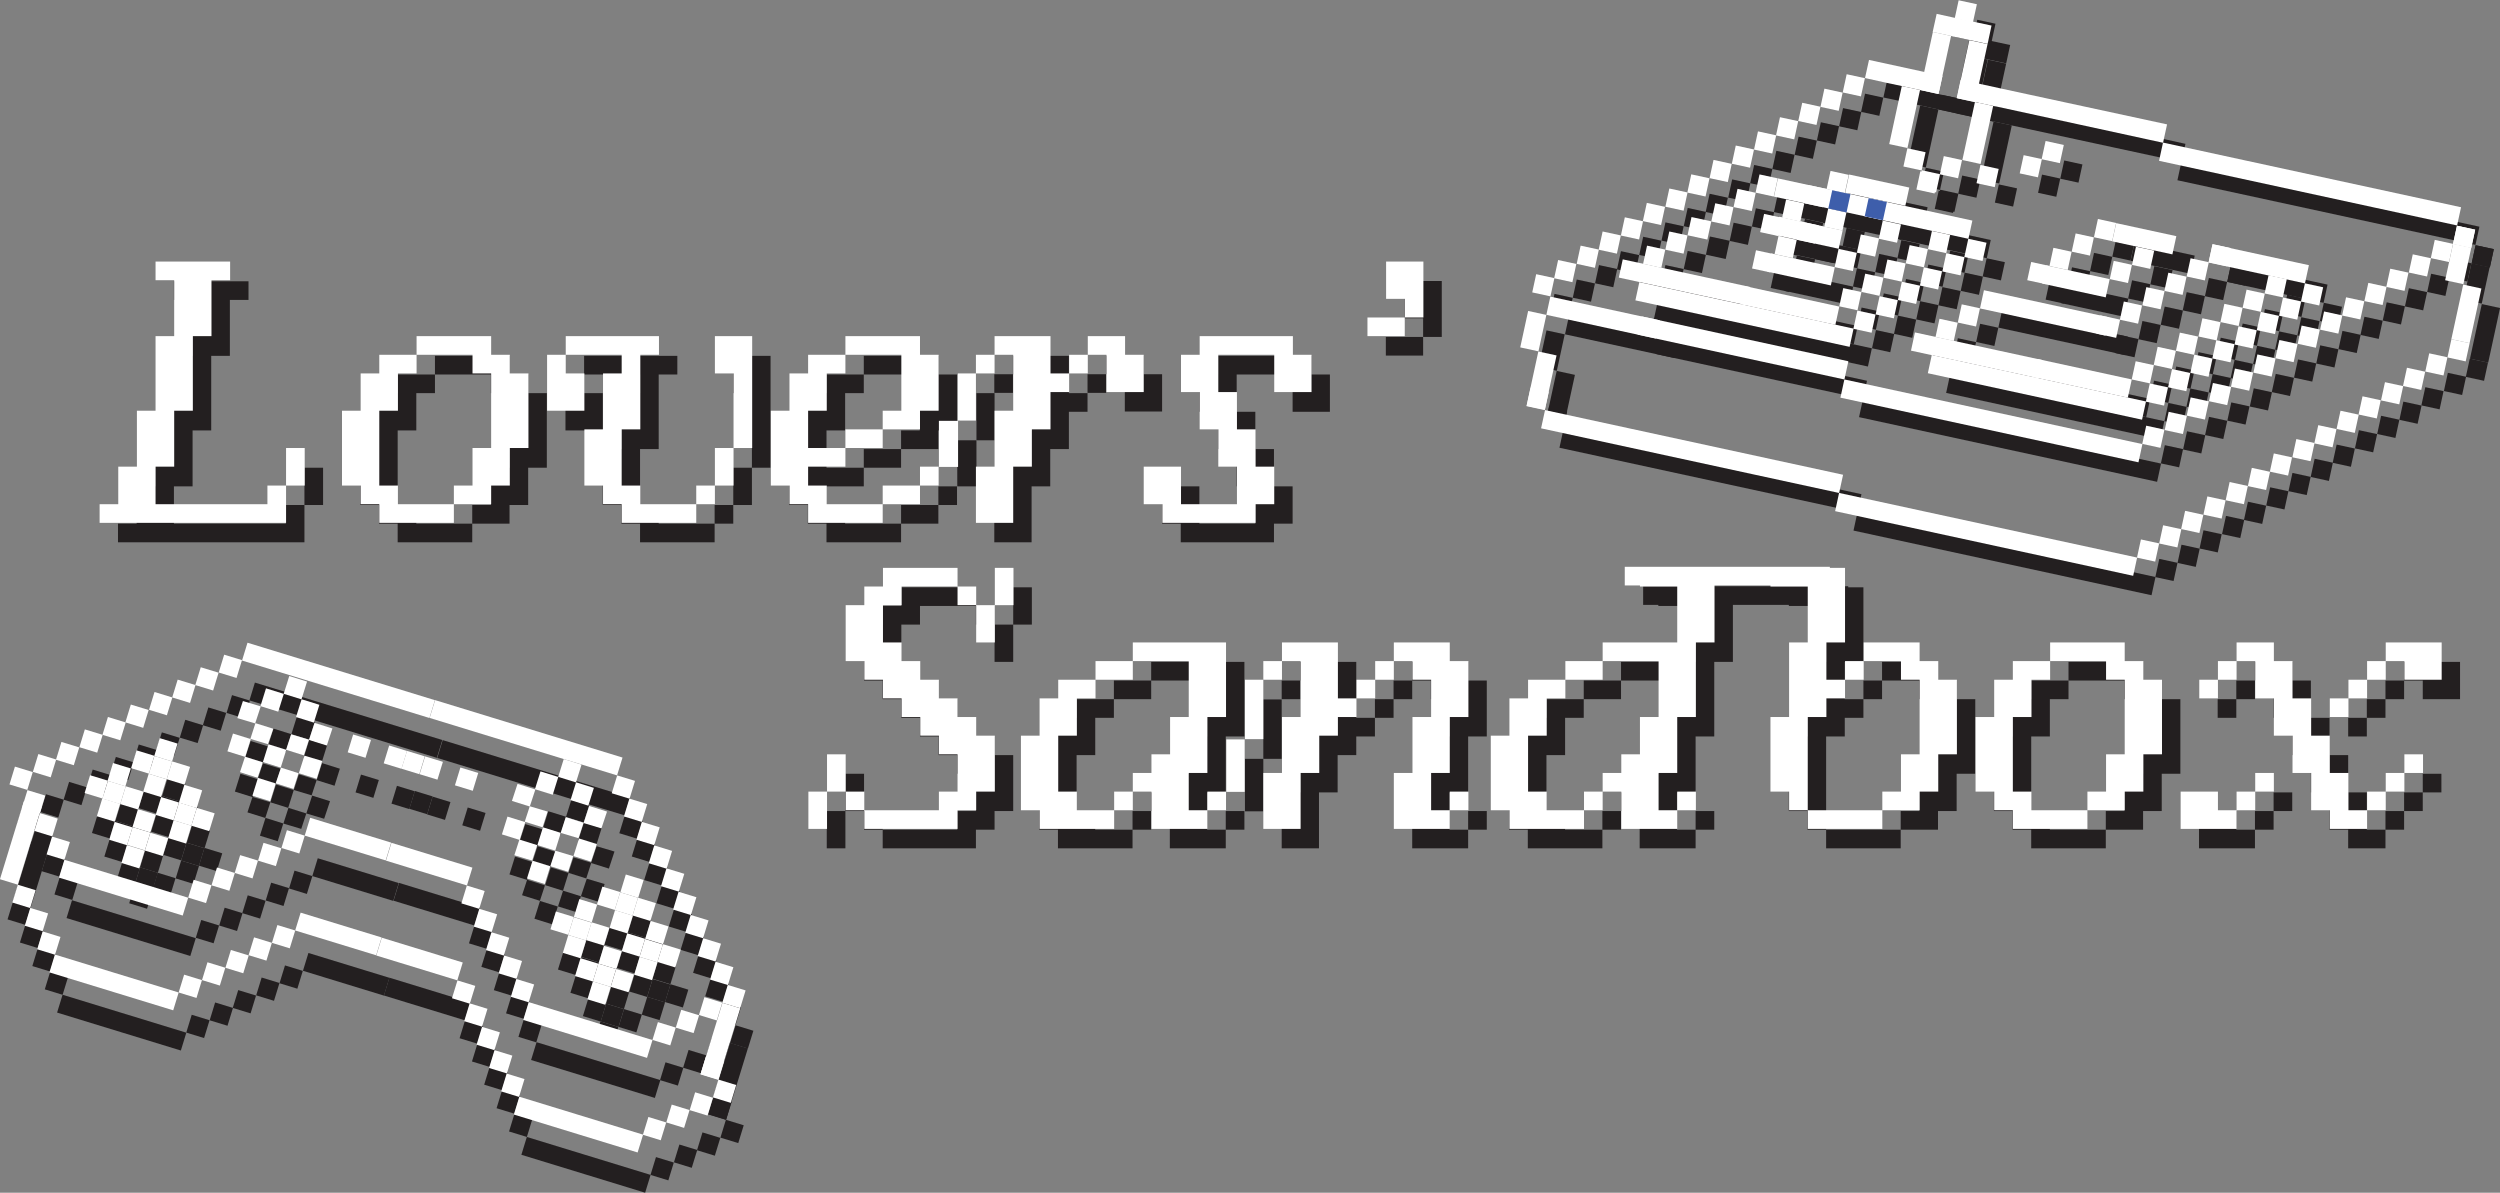 <?xml version="1.0" encoding="UTF-8"?>
<svg id="Layer_2" data-name="Layer 2" xmlns="http://www.w3.org/2000/svg" viewBox="0 0 93.86 44.78">
  <rect x="0" y="0" width="93.86" height="44.78" fill="#808080" stroke="none"/>
  <defs>
    <style>
      .cls-1 {
        fill: #3e5eab;
      }

      .cls-2 {
        fill: #231f20;
      }

      .cls-3 {
        fill: #fff;
      }
    </style>
  </defs>
  <g id="Layer_1-2" data-name="Layer 1">
    <g>
      <g>
        <path class="cls-2" d="M5.13,19.66v-1.4h.7v-2.1h.7v-2.8h.7v-2.1h-.7v-.7h2.8v.7h-.7v2.1h-.7v2.8h-.7v2.1h-.7v1.4h4.2v-.7h.7v1.4h-7v-.7h.7ZM12.13,17.56v1.4h-.7v-1.4h.7Z"/>
        <path class="cls-2" d="M13.53,18.96v-2.8h.7v-1.4h.7v-.7h1.4v.7h-.7v1.4h-.7v2.8h.7v.7h2.1v.7h-2.8v-.7h-.7v-.7h-.7ZM18.43,18.96v-1.4h.7v-2.8h-.7v-.7h-2.1v-.7h2.8v.7h.7v.7h.7v2.8h-.7v1.4h-.7v.7h-1.4v-.7h.7Z"/>
        <path class="cls-2" d="M22.63,14.76v1.4h-1.4v-2.1h.7v.7h.7ZM23.33,19.66v-.7h-.7v-2.1h.7v-2.1h.7v-.7h-2.1v-.7h3.5v.7h-.7v2.8h-.7v2.1h.7v.7h2.1v.7h-2.8v-.7h-.7ZM27.53,18.96v.7h-.7v-.7h.7ZM27.53,14.76v-1.4h1.4v4.2h-.7v-2.8h-.7ZM28.23,17.56v1.4h-.7v-1.4h.7Z"/>
        <path class="cls-2" d="M29.63,18.96v-2.8h.7v-1.4h.7v-.7h1.4v.7h-.7v1.4h-.7v1.4h1.4v.7h-1.4v.7h.7v.7h2.1v.7h-2.8v-.7h-.7v-.7h-.7ZM34.53,16.16v-2.1h-2.1v-.7h2.8v.7h.7v2.1h-.7v.7h-1.4v-.7h.7ZM33.83,16.86v.7h-1.4v-.7h1.4ZM35.23,18.96v.7h-1.4v-.7h1.4ZM35.93,18.26v.7h-.7v-.7h.7Z"/>
        <path class="cls-2" d="M38.03,18.26v-2.1h.7v-2.1h-.7v-.7h2.1v1.4h.7v.7h-.7v1.4h-.7v1.4h-.7v2.1h-1.4v-2.1h.7ZM38.03,14.05v.7h-.7v-.7h.7ZM41.53,14.05v.7h-.7v-.7h.7ZM42.93,13.35v.7h.7v1.4h-1.4v-1.4h-.7v-.7h1.4Z"/>
        <path class="cls-2" d="M43.63,19.66v-1.4h1.4v1.4h2.1v-1.4h-.7v-1.4h-.7v-1.4h-.7v-1.4h.7v-.7h3.5v.7h.7v1.4h-1.4v-1.4h-2.1v1.4h.7v1.4h.7v1.4h.7v1.4h-.7v.7h-3.5v-.7h-.7Z"/>
        <path class="cls-2" d="M53.43,12.65v.7h-1.4v-.7h1.4ZM52.73,11.95v-1.4h1.4v2.1h-.7v-.7h-.7Z"/>
      </g>
      <g>
        <path class="cls-2" d="M31.74,30.45v1.4h-.7v-1.4h.7ZM32.44,29.05v1.4h-.7v-1.4h.7ZM35.94,31.15v-.7h.7v-1.4h-.7v-.7h-.7v-.7h-.7v-.7h-.7v-.7h-.7v-.7h-.7v-2.1h.7v-.7h.7v-.7h2.8v.7h-2.1v.7h-.7v1.4h.7v.7h.7v.7h.7v.7h.7v.7h.7v.7h.7v2.1h-.7v.7h-.7v.7h-3.5v-.7h2.8ZM33.14,30.45v.7h-.7v-.7h.7ZM37.34,22.75v.7h-.7v-.7h.7ZM38.04,23.45v1.4h-.7v-1.4h.7ZM38.74,22.05v1.4h-.7v-1.4h.7Z"/>
        <path class="cls-2" d="M39.02,31.15v-2.8h.7v-1.4h.7v-.7h1.4v.7h-.7v1.4h-.7v2.1h.7v.7h1.4v.7h-2.8v-.7h-.7ZM43.22,25.55v.7h-1.4v-.7h1.4ZM43.22,30.45v.7h-.7v-.7h.7ZM43.92,29.75v-.7h.7v-1.4h.7v-2.1h-2.1v-.7h3.5v2.8h-.7v2.1h-.7v1.4h.7v.7h-2.1v-1.4h-.7v-.7h.7ZM46.72,30.45v.7h-.7v-.7h.7Z"/>
        <path class="cls-2" d="M48.82,29.75v-2.1h.7v-2.1h-.7v-.7h2.1v2.1h.7v.7h-.7v.7h-.7v1.4h-.7v2.1h-1.4v-2.1h.7ZM48.82,25.55v.7h-.7v-.7h.7ZM52.32,26.25v.7h-.7v-.7h.7ZM53.02,25.55v.7h-.7v-.7h.7ZM53.72,29.75v-2.1h.7v-1.4h-.7v-.7h-.7v-.7h2.1v.7h.7v2.1h-.7v2.1h-.7v1.4h.7v.7h-2.1v-2.1h.7ZM55.82,30.45v.7h-.7v-.7h.7Z"/>
        <path class="cls-2" d="M56.66,31.15v-2.8h.7v-1.4h.7v-.7h1.4v.7h-.7v1.4h-.7v2.1h.7v.7h1.4v.7h-2.8v-.7h-.7ZM60.86,25.55v.7h-1.4v-.7h1.4ZM60.86,30.45v.7h-.7v-.7h.7ZM61.56,29.75v-.7h.7v-1.4h.7v-2.1h-2.1v-.7h2.8v-2.1h-1.4v-.7h2.8v2.8h-.7v2.8h-.7v2.1h-.7v1.4h.7v.7h-2.1v-1.4h-.7v-.7h.7ZM64.36,30.45v.7h-.7v-.7h.7Z"/>
        <path class="cls-2" d="M67.16,30.45v-2.8h.7v-2.8h.7v-2.1h-1.4v-.7h2.8v2.8h-.7v1.4h.7v.7h-.7v.7h-.7v3.5h-.7v-.7h-.7ZM71.36,31.15v.7h-2.8v-.7h2.8ZM70.66,25.55v.7h-.7v-.7h.7ZM72.06,30.45v-1.4h.7v-2.8h-.7v-.7h-1.4v-.7h2.1v.7h.7v.7h.7v2.8h-.7v1.4h-.7v.7h-1.4v-.7h.7Z"/>
        <path class="cls-2" d="M74.86,30.45v-2.8h.7v-1.4h.7v-.7h1.4v.7h-.7v1.4h-.7v2.8h.7v.7h2.1v.7h-2.8v-.7h-.7v-.7h-.7ZM79.76,30.45v-1.4h.7v-2.8h-.7v-.7h-2.1v-.7h2.8v.7h.7v.7h.7v2.8h-.7v1.4h-.7v.7h-1.4v-.7h.7Z"/>
        <path class="cls-2" d="M83.96,30.45v.7h.7v.7h-2.1v-1.4h1.4ZM83.96,26.25v.7h-.7v-.7h.7ZM84.66,25.55v.7h-.7v-.7h.7ZM86.76,29.75v-1.4h-.7v-1.4h-.7v-1.4h-.7v-.7h1.4v.7h.7v1.4h.7v1.4h.7v1.4h.7v1.4h.7v.7h-1.4v-.7h-.7v-1.4h-.7ZM85.36,30.45v.7h-.7v-.7h.7ZM86.06,29.75v.7h-.7v-.7h.7ZM88.86,26.95v.7h-.7v-.7h.7ZM89.56,26.25v.7h-.7v-.7h.7ZM90.26,25.55v.7h-.7v-.7h.7ZM90.26,30.45v.7h-.7v-.7h.7ZM92.36,24.85v1.4h-1.4v-.7h-.7v-.7h2.1ZM90.96,29.75v.7h-.7v-.7h.7ZM91.66,29.05v.7h-.7v-.7h.7Z"/>
      </g>
      <rect class="cls-2" x="61.69" y="22.01" width="7.7" height=".7"/>
      <rect class="cls-2" x="47.43" y="26.26" width=".69" height="2.23"/>
      <rect class="cls-2" x="46.74" y="28.49" width=".69" height="1.97"/>
      <rect class="cls-2" x="36.66" y="14.76" width=".68" height="1.77"/>
      <rect class="cls-2" x="35.94" y="16.53" width=".72" height="1.73"/>
      <g>
        <g>
          <rect class="cls-2" x="86.19" y="13.56" width=".7" height=".7" transform="translate(4.92 -18.03) rotate(12.24)"/>
          <rect class="cls-2" x="85.36" y="14.1" width=".7" height=".7" transform="translate(5.01 -17.84) rotate(12.24)"/>
          <rect class="cls-2" x="84.53" y="14.64" width=".7" height=".7" transform="translate(5.11 -17.65) rotate(12.24)"/>
          <rect class="cls-2" x="83.69" y="15.17" width=".7" height=".7" transform="translate(5.2 -17.46) rotate(12.24)"/>
          <rect class="cls-2" x="82.86" y="15.71" width=".7" height=".7" transform="translate(5.29 -17.27) rotate(12.24)"/>
          <rect class="cls-2" x="82.03" y="16.25" width=".7" height=".7" transform="translate(5.39 -17.08) rotate(12.24)"/>
          <rect class="cls-2" x="81.2" y="16.78" width=".7" height=".7" transform="translate(5.48 -16.9) rotate(12.24)"/>
          <rect class="cls-2" x="58.7" y="13.07" width="11.45" height=".7" transform="translate(4.31 -13.35) rotate(12.24)"/>
          <rect class="cls-2" x="69.74" y="16.18" width="11.45" height=".7" transform="translate(5.22 -15.62) rotate(12.24)"/>
          <polygon class="cls-2" points="82.05 5.4 82.02 5.54 81.9 6.09 81.09 5.91 75.53 4.71 74.84 4.56 74.72 4.53 74.16 4.41 74.15 4.41 74.03 4.38 73.47 4.26 72.78 4.11 72.1 3.96 71.97 3.93 71.28 3.78 70.71 3.66 70.83 3.11 70.86 2.98 72.12 3.25 72.8 3.4 72.81 3.4 72.78 3.53 72.9 3.56 73.46 3.68 73.49 3.55 73.5 3.55 73.62 3.58 74.18 3.7 74.3 3.72 74.31 3.73 74.99 3.87 81.24 5.22 82.05 5.4"/>
          <rect class="cls-2" x="81.69" y="7.29" width="11.45" height=".7" transform="translate(3.61 -18.36) rotate(12.24)"/>
          <rect class="cls-2" x="92.86" y="9.27" width=".7" height=".7" transform="translate(4.16 -19.54) rotate(12.24)"/>
          <rect class="cls-2" x="92.02" y="9.8" width=".7" height=".7" transform="translate(4.25 -19.35) rotate(12.24)"/>
          <rect class="cls-2" x="91.19" y="10.34" width=".7" height=".7" transform="translate(4.35 -19.16) rotate(12.24)"/>
          <rect class="cls-2" x="90.36" y="10.88" width=".7" height=".7" transform="translate(4.44 -18.97) rotate(12.24)"/>
          <rect class="cls-2" x="89.52" y="11.41" width=".7" height=".7" transform="translate(4.54 -18.78) rotate(12.24)"/>
          <rect class="cls-2" x="88.69" y="11.95" width=".7" height=".7" transform="translate(4.63 -18.59) rotate(12.24)"/>
          <rect class="cls-2" x="87.86" y="12.49" width=".7" height=".7" transform="translate(4.73 -18.41) rotate(12.24)"/>
          <rect class="cls-2" x="87.03" y="13.03" width=".7" height=".7" transform="translate(4.82 -18.22) rotate(12.24)"/>
          <rect class="cls-2" x="63.28" y="7.87" width=".7" height=".7" transform="translate(3.19 -13.3) rotate(12.24)"/>
          <rect class="cls-2" x="62.45" y="8.41" width=".7" height=".7" transform="translate(3.28 -13.11) rotate(12.24)"/>
          <rect class="cls-2" x="61.61" y="8.95" width=".7" height=".7" transform="translate(3.38 -12.92) rotate(12.24)"/>
          <rect class="cls-2" x="60.78" y="9.49" width=".7" height=".7" transform="translate(3.47 -12.73) rotate(12.24)"/>
          <rect class="cls-2" x="59.95" y="10.02" width=".7" height=".7" transform="translate(3.57 -12.55) rotate(12.24)"/>
          <rect class="cls-2" x="59.12" y="10.56" width=".7" height=".7" transform="translate(3.66 -12.36) rotate(12.24)"/>
          <rect class="cls-2" x="58.28" y="11.1" width=".7" height=".7" transform="translate(3.76 -12.17) rotate(12.24)"/>
          <rect class="cls-2" x="69.94" y="3.58" width=".7" height=".7" transform="translate(2.43 -14.81) rotate(12.24)"/>
          <rect class="cls-2" x="69.11" y="4.12" width=".7" height=".7" transform="translate(2.53 -14.62) rotate(12.24)"/>
          <rect class="cls-2" x="68.28" y="4.65" width=".7" height=".7" transform="translate(2.62 -14.43) rotate(12.24)"/>
          <rect class="cls-2" x="67.44" y="5.19" width=".7" height=".7" transform="translate(2.72 -14.24) rotate(12.24)"/>
          <rect class="cls-2" x="66.61" y="5.73" width=".7" height=".7" transform="translate(2.81 -14.06) rotate(12.24)"/>
          <rect class="cls-2" x="65.78" y="6.26" width=".7" height=".7" transform="translate(2.9 -13.87) rotate(12.24)"/>
          <rect class="cls-2" x="64.95" y="6.8" width=".7" height=".7" transform="translate(3 -13.68) rotate(12.24)"/>
          <rect class="cls-2" x="64.11" y="7.34" width=".7" height=".7" transform="translate(3.09 -13.49) rotate(12.24)"/>
        </g>
        <g>
          <rect class="cls-2" x="85.99" y="17.82" width=".7" height=".7" transform="translate(5.81 -17.89) rotate(12.24)"/>
          <rect class="cls-2" x="85.15" y="18.36" width=".7" height=".7" transform="translate(5.91 -17.7) rotate(12.24)"/>
          <rect class="cls-2" x="84.32" y="18.9" width=".7" height=".7" transform="translate(6 -17.51) rotate(12.24)"/>
          <rect class="cls-2" x="83.49" y="19.43" width=".7" height=".7" transform="translate(6.1 -17.32) rotate(12.24)"/>
          <rect class="cls-2" x="82.65" y="19.97" width=".7" height=".7" transform="translate(6.19 -17.13) rotate(12.24)"/>
          <rect class="cls-2" x="81.82" y="20.51" width=".7" height=".7" transform="translate(6.29 -16.94) rotate(12.24)"/>
          <rect class="cls-2" x="80.99" y="21.04" width=".7" height=".7" transform="translate(6.38 -16.75) rotate(12.24)"/>
          <rect class="cls-2" x="58.49" y="17.33" width="11.45" height=".7" transform="translate(5.21 -13.21) rotate(12.24)"/>
          <rect class="cls-2" x="69.53" y="20.44" width="11.45" height=".7" transform="translate(6.12 -15.48) rotate(12.24)"/>
          <rect class="cls-2" x="92.65" y="13.53" width=".7" height=".7" transform="translate(5.05 -19.4) rotate(12.24)"/>
          <rect class="cls-2" x="91.82" y="14.06" width=".7" height=".7" transform="translate(5.15 -19.21) rotate(12.24)"/>
          <rect class="cls-2" x="90.98" y="14.6" width=".7" height=".7" transform="translate(5.24 -19.02) rotate(12.24)"/>
          <rect class="cls-2" x="90.15" y="15.14" width=".7" height=".7" transform="translate(5.34 -18.83) rotate(12.24)"/>
          <rect class="cls-2" x="89.32" y="15.67" width=".7" height=".7" transform="translate(5.43 -18.64) rotate(12.24)"/>
          <rect class="cls-2" x="88.48" y="16.21" width=".7" height=".7" transform="translate(5.53 -18.45) rotate(12.24)"/>
          <rect class="cls-2" x="87.65" y="16.75" width=".7" height=".7" transform="translate(5.62 -18.26) rotate(12.24)"/>
          <rect class="cls-2" x="86.82" y="17.29" width=".7" height=".7" transform="translate(5.72 -18.08) rotate(12.24)"/>
          <rect class="cls-2" x="62.24" y="12.67" width=".7" height=".7" transform="translate(4.18 -12.97) rotate(12.24)"/>
          <rect class="cls-2" x="58.07" y="15.36" width=".7" height=".7" transform="translate(4.66 -12.03) rotate(12.24)"/>
        </g>
        <rect class="cls-2" x="92.86" y="9.27" width=".7" height=".7" transform="translate(4.16 -19.54) rotate(12.24)"/>
        <rect class="cls-2" x="92.95" y="11.46" width=".7" height="2.1" transform="translate(4.77 -19.49) rotate(12.24)"/>
        <rect class="cls-2" x="92.63" y="9.94" width=".7" height="1.4" transform="translate(4.37 -19.47) rotate(12.24)"/>
        <rect class="cls-2" x="58.22" y="13.97" width=".7" height="2.1" transform="translate(4.51 -12.07) rotate(12.24)"/>
        <rect class="cls-2" x="57.91" y="12.46" width=".7" height="1.4" transform="translate(4.11 -12.05) rotate(12.24)"/>
        <rect class="cls-2" x="79.46" y="12.64" width=".76" height=".7" transform="translate(4.57 -16.63) rotate(12.24)"/>
        <rect class="cls-2" x="81.62" y="13.82" width=".7" height=".7" transform="translate(4.87 -17.05) rotate(12.24)"/>
        <rect class="cls-2" x="81.33" y="15.19" width=".7" height=".7" transform="translate(5.15 -16.96) rotate(12.24)"/>
        <rect class="cls-2" x="82.16" y="14.65" width=".7" height=".7" transform="translate(5.05 -17.15) rotate(12.24)"/>
        <rect class="cls-2" x="82.99" y="14.11" width=".7" height=".7" transform="translate(4.96 -17.34) rotate(12.24)"/>
        <rect class="cls-2" x="82.46" y="13.28" width=".7" height=".7" transform="translate(4.77 -17.24) rotate(12.24)"/>
        <rect class="cls-2" x="80.79" y="14.35" width=".7" height=".7" transform="translate(4.96 -16.86) rotate(12.24)"/>
        <rect class="cls-2" x="84.12" y="12.21" width=".7" height=".7" transform="translate(4.58 -17.62) rotate(12.24)"/>
        <rect class="cls-2" x="83.82" y="13.58" width=".7" height=".7" transform="translate(4.86 -17.53) rotate(12.24)"/>
        <rect class="cls-2" x="84.66" y="13.04" width=".7" height=".7" transform="translate(4.77 -17.71) rotate(12.24)"/>
        <rect class="cls-2" x="85.49" y="12.5" width=".7" height=".7" transform="translate(4.67 -17.9) rotate(12.24)"/>
        <rect class="cls-2" x="84.95" y="11.67" width=".7" height=".7" transform="translate(4.49 -17.81) rotate(12.24)"/>
        <rect class="cls-2" x="86.32" y="11.97" width=".7" height=".7" transform="translate(4.58 -18.09) rotate(12.24)"/>
        <rect class="cls-2" x="85.79" y="11.13" width=".7" height=".7" transform="translate(4.39 -18) rotate(12.24)"/>
        <rect class="cls-2" x="87.16" y="11.43" width=".7" height=".7" transform="translate(4.49 -18.28) rotate(12.24)"/>
        <rect class="cls-2" x="83.65" y="10.28" width="3.7" height=".7" transform="translate(4.2 -17.88) rotate(12.24)"/>
        <rect class="cls-2" x="83.29" y="12.74" width=".7" height=".7" transform="translate(4.68 -17.43) rotate(12.24)"/>
        <rect class="cls-2" x="80.36" y="12.11" width=".7" height=".7" transform="translate(4.47 -16.82) rotate(12.24)"/>
        <rect class="cls-2" x="82.02" y="11.03" width=".7" height=".7" transform="translate(4.28 -17.2) rotate(12.24)"/>
        <rect class="cls-2" x="82.85" y="10.5" width=".7" height=".7" transform="translate(4.19 -17.39) rotate(12.24)"/>
        <rect class="cls-2" x="83.69" y="9.96" width=".7" height=".7" transform="translate(4.09 -17.58) rotate(12.24)"/>
        <rect class="cls-2" x="81.19" y="11.57" width=".7" height=".7" transform="translate(4.38 -17.01) rotate(12.24)"/>
        <rect class="cls-2" x="77.42" y="10.94" width="2.44" height=".7" transform="translate(4.18 -16.41) rotate(12.24)"/>
        <rect class="cls-2" x="80.8" y="10.05" width=".7" height=".7" transform="translate(4.05 -16.96) rotate(12.24)"/>
        <rect class="cls-2" x="80.04" y="9.34" width="2.31" height=".7" transform="translate(3.9 -16.99) rotate(12.24)"/>
        <rect class="cls-2" x="79.97" y="10.59" width=".7" height=".7" transform="translate(4.14 -16.78) rotate(12.24)"/>
        <rect class="cls-2" x="76.87" y="10.63" width=".7" height=".7" transform="translate(4.08 -16.12) rotate(12.24)"/>
        <rect class="cls-2" x="78.54" y="9.56" width=".7" height=".7" transform="translate(3.89 -16.5) rotate(12.24)"/>
        <rect class="cls-2" x="79.37" y="9.02" width=".7" height=".7" transform="translate(3.8 -16.69) rotate(12.24)"/>
        <rect class="cls-2" x="77.71" y="10.1" width=".7" height=".7" transform="translate(3.99 -16.31) rotate(12.24)"/>
        <rect class="cls-2" x="67.39" y="9.12" width="2.44" height=".7" transform="translate(3.57 -14.33) rotate(12.24)"/>
        <rect class="cls-2" x="70.77" y="8.23" width=".7" height=".7" transform="translate(3.44 -14.88) rotate(12.24)"/>
        <rect class="cls-2" x="70.01" y="7.53" width="2.31" height=".7" transform="translate(3.29 -14.91) rotate(12.24)"/>
        <rect class="cls-2" x="66.84" y="8.82" width=".7" height=".7" transform="translate(3.47 -14.03) rotate(12.24)"/>
        <rect class="cls-2" x="68.51" y="7.74" width=".7" height=".7" transform="translate(3.28 -14.41) rotate(12.24)"/>
        <rect class="cls-2" x="69.34" y="7.21" width=".7" height=".7" transform="translate(3.19 -14.6) rotate(12.24)"/>
        <rect class="cls-2" x="67.68" y="8.28" width=".7" height=".7" transform="translate(3.38 -14.22) rotate(12.24)"/>
        <rect class="cls-2" x="67.09" y="10.49" width="2.44" height=".7" transform="translate(3.85 -14.23) rotate(12.24)"/>
        <rect class="cls-2" x="70.47" y="9.6" width=".7" height=".7" transform="translate(3.72 -14.79) rotate(12.24)"/>
        <rect class="cls-2" x="71.31" y="9.07" width=".7" height=".7" transform="translate(3.62 -14.97) rotate(12.24)"/>
        <rect class="cls-2" x="74.96" y="6.99" width=".7" height=".7" transform="translate(3.27 -15.8) rotate(12.24)"/>
        <rect class="cls-2" x="76.58" y="6.62" width=".7" height=".7" transform="translate(3.23 -16.15) rotate(12.24)"/>
        <rect class="cls-2" x="77.42" y="6.09" width=".7" height=".7" transform="translate(3.13 -16.34) rotate(12.24)"/>
        <rect class="cls-2" x="69.64" y="10.14" width=".7" height=".7" transform="translate(3.81 -14.6) rotate(12.24)"/>
        <rect class="cls-2" x="66.55" y="10.19" width=".7" height=".7" transform="translate(3.75 -13.94) rotate(12.24)"/>
        <rect class="cls-2" x="68.21" y="9.11" width=".7" height=".7" transform="translate(3.56 -14.32) rotate(12.24)"/>
        <rect class="cls-2" x="69.25" y="8.62" width=".7" height=".7" transform="translate(3.48 -14.55) rotate(12.24)"/>
        <rect class="cls-2" x="67.38" y="9.65" width=".7" height=".7" transform="translate(3.66 -14.13) rotate(12.24)"/>
        <rect class="cls-2" x="77.06" y="14.58" width="3.63" height=".7" transform="translate(4.96 -16.38) rotate(12.24)"/>
        <rect class="cls-2" x="75.05" y="12.12" width="4.82" height=".7" transform="translate(4.4 -16.14) rotate(12.24)"/>
        <rect class="cls-2" x="74.26" y="12.22" width=".7" height=".7" transform="translate(4.36 -15.53) rotate(12.24)"/>
        <rect class="cls-2" x="73.43" y="12.76" width=".7" height=".7" transform="translate(4.45 -15.34) rotate(12.24)"/>
        <rect class="cls-2" x="72.47" y="13.72" width="4.9" height=".7" transform="translate(4.68 -15.56) rotate(12.24)"/>
        <rect class="cls-2" x="73.05" y="14.93" width="8.23" height=".7" transform="translate(4.99 -16.01) rotate(12.24)"/>
        <rect class="cls-2" x="64.11" y="8.95" width=".76" height=".7" transform="translate(3.44 -13.46) rotate(12.24)"/>
        <rect class="cls-2" x="70.64" y="11.08" width=".7" height=".7" transform="translate(4.04 -14.79) rotate(12.24)"/>
        <rect class="cls-2" x="70.35" y="12.45" width=".7" height=".7" transform="translate(4.32 -14.69) rotate(12.24)"/>
        <rect class="cls-2" x="71.18" y="11.91" width=".7" height=".7" transform="translate(4.22 -14.88) rotate(12.24)"/>
        <rect class="cls-2" x="72.01" y="11.37" width=".7" height=".7" transform="translate(4.13 -15.07) rotate(12.24)"/>
        <rect class="cls-2" x="71.48" y="10.54" width=".7" height=".7" transform="translate(3.94 -14.98) rotate(12.24)"/>
        <rect class="cls-2" x="69.81" y="11.61" width=".7" height=".7" transform="translate(4.13 -14.6) rotate(12.24)"/>
        <rect class="cls-2" x="73.14" y="9.47" width=".7" height=".7" transform="translate(3.75 -15.35) rotate(12.24)"/>
        <rect class="cls-2" x="72.85" y="10.84" width=".7" height=".7" transform="translate(4.03 -15.26) rotate(12.24)"/>
        <rect class="cls-2" x="73.68" y="10.3" width=".7" height=".7" transform="translate(3.94 -15.45) rotate(12.24)"/>
        <rect class="cls-2" x="74.51" y="9.76" width=".7" height=".7" transform="translate(3.84 -15.64) rotate(12.24)"/>
        <rect class="cls-2" x="67.28" y="8.21" width="7.47" height=".7" transform="translate(3.43 -14.86) rotate(12.24)"/>
        <rect class="cls-2" x="72.31" y="10" width=".7" height=".7" transform="translate(3.85 -15.17) rotate(12.24)"/>
        <rect class="cls-2" x="65.01" y="8.42" width=".7" height=".7" transform="translate(3.34 -13.65) rotate(12.24)"/>
        <rect class="cls-2" x="66.67" y="7.34" width=".7" height=".7" transform="translate(3.15 -14.03) rotate(12.24)"/>
        <rect class="cls-2" x="72.71" y="7.22" width=".7" height=".7" transform="translate(3.26 -15.31) rotate(12.24)"/>
        <rect class="cls-2" x="65.84" y="7.88" width=".7" height=".7" transform="translate(3.25 -13.84) rotate(12.24)"/>
        <rect class="cls-2" x="66.08" y="11.84" width="3.63" height=".7" transform="translate(4.13 -14.11) rotate(12.24)"/>
        <rect class="cls-2" x="63.28" y="9.48" width=".7" height=".7" transform="translate(3.53 -13.26) rotate(12.24)"/>
        <rect class="cls-2" x="62.45" y="10.02" width=".7" height=".7" transform="translate(3.62 -13.08) rotate(12.24)"/>
        <rect class="cls-2" x="61.49" y="10.98" width="4.9" height=".7" transform="translate(3.85 -13.3) rotate(12.24)"/>
        <rect class="cls-2" x="62.07" y="12.19" width="8.23" height=".7" transform="translate(4.16 -13.74) rotate(12.24)"/>
        <rect class="cls-2" x="73.59" y="6.65" width=".7" height=".7" transform="translate(3.16 -15.51) rotate(12.24)"/>
        <rect class="cls-2" x="72.76" y="7.19" width=".7" height=".7" transform="translate(3.26 -15.33) rotate(12.24)"/>
        <rect class="cls-2" x="74.15" y=".8" width=".7" height=".7" transform="translate(1.94 -15.76) rotate(12.24)"/>
        <polygon class="cls-2" points="75.47 1.69 75.32 2.38 74.63 2.23 74.5 2.2 73.94 2.08 73.82 2.05 73.81 2.05 73.93 1.5 73.37 1.38 73.4 1.25 74.09 1.4 74.65 1.52 74.77 1.54 75.47 1.69"/>
        <rect class="cls-2" x="72.22" y="6.36" width=".7" height=".7" transform="translate(3.07 -15.23) rotate(12.24)"/>
        <rect class="cls-2" x="74.6" y="4.61" width=".7" height="2.23" transform="translate(2.92 -15.76) rotate(12.24)"/>
        <rect class="cls-2" x="74.39" y="2.28" width=".7" height="2.23" transform="translate(2.42 -15.76) rotate(12.24)"/>
        <rect class="cls-2" x="73.7" y="2.13" width=".7" height="2.23" transform="translate(2.37 -15.62) rotate(12.24)"/>
        <rect class="cls-2" x="71.85" y="4.01" width=".7" height="2.23" transform="translate(141.67 25.44) rotate(-167.76)"/>
        <polygon class="cls-2" points="73.94 2.08 73.74 3.02 73.62 3.58 73.59 3.71 73.47 4.26 72.78 4.11 72.9 3.56 73.46 3.68 73.49 3.55 73.61 2.99 73.81 2.05 73.82 2.05 73.94 2.08"/>
        <rect class="cls-2" x="69.4" y="7.94" width=".7" height=".7" transform="translate(3.34 -14.6) rotate(12.24)"/>
        <rect class="cls-2" x="70.77" y="8.23" width=".7" height=".7" transform="translate(3.44 -14.88) rotate(12.24)"/>
      </g>
    </g>
    <g>
      <g>
        <path class="cls-3" d="M10.74,16.82v1.41h.7v-1.41h-.7ZM10.04,18.23v.7h-4.2v-1.41h.7v-2.1h.7v-2.8h.7v-2.1h.7v-.7h-2.8v.7h.7v2.1h-.7v2.8h-.7v2.1h-.7v1.41h-.7v.7h7v-1.4h-.7Z"/>
        <path class="cls-3" d="M19.14,14.02v-.7h-.7v-.7h-2.8v.7h2.1v.7h.7v2.8h-.7v1.41h-.7v.7h1.4v-.7h.7v-1.41h.7v-2.8h-.7ZM14.94,18.93v-.7h-.7v-2.81h.7v-1.4h.7v-.7h-1.4v.7h-.7v1.4h-.7v2.81h.7v.7h.7v.7h2.8v-.7h-2.1Z"/>
        <path class="cls-3" d="M26.84,16.82v1.41h.7v-1.41h-.7ZM26.84,12.62v1.4h.7v2.8h.7v-4.2h-1.4ZM26.14,18.23v.7h.7v-.7h-.7ZM24.04,18.93v-.7h-.7v-2.11h.7v-2.8h.7v-.7h-3.5v.7h2.1v.7h-.7v2.1h-.7v2.11h.7v.7h.7v.7h2.8v-.7h-2.1ZM21.24,14.02v-.7h-.7v2.1h1.4v-1.4h-.7Z"/>
        <path class="cls-3" d="M34.54,17.52v.71h.7v-.71h-.7ZM33.14,18.23v.7h1.4v-.7h-1.4ZM31.74,16.12v.7h1.4v-.7h-1.4ZM34.54,13.32v-.7h-2.8v.7h2.1v2.1h-.7v.7h1.4v-.7h.7v-2.1h-.7ZM31.04,18.93v-.7h-.7v-.71h1.4v-.7h-1.4v-1.4h.7v-1.4h.7v-.7h-1.4v.7h-.7v1.4h-.7v2.81h.7v.7h.7v.7h2.8v-.7h-2.1Z"/>
        <path class="cls-3" d="M42.24,13.32v-.7h-1.4v.7h.7v1.4h1.4v-1.4h-.7ZM40.14,13.32v.7h.7v-.7h-.7ZM36.64,13.32v.7h.7v-.7h-.7ZM39.44,14.02v-1.4h-2.1v.7h.7v2.1h-.7v2.1h-.7v2.11h1.4v-2.11h.7v-1.4h.7v-1.4h.7v-.7h-.7Z"/>
        <path class="cls-3" d="M48.54,13.32v-.7h-3.5v.7h-.7v1.4h.7v1.4h.7v1.4h.7v1.41h-2.1v-1.41h-1.4v1.41h.7v.7h3.5v-.7h.7v-1.41h-.7v-1.4h-.7v-1.4h-.7v-1.4h2.1v1.4h1.4v-1.4h-.7Z"/>
        <path class="cls-3" d="M52.04,9.82v1.4h.7v.7h.7v-2.1h-1.4ZM51.34,11.92v.7h1.4v-.7h-1.4Z"/>
      </g>
      <g>
        <path class="cls-3" d="M37.35,21.32v1.4h.7v-1.4h-.7ZM36.65,22.72v1.4h.7v-1.4h-.7ZM35.95,22.02v.7h.7v-.7h-.7ZM31.75,29.72v.7h.7v-.7h-.7ZM36.65,27.62v-.7h-.7v-.7h-.7v-.7h-.7v-.7h-.7v-.7h-.7v-1.4h.7v-.7h2.1v-.7h-2.8v.7h-.7v.7h-.7v2.1h.7v.7h.7v.7h.7v.7h.7v.7h.7v.7h.7v1.4h-.7v.7h-2.8v.7h3.5v-.7h.7v-.7h.7v-2.1h-.7ZM31.05,28.32v1.4h.7v-1.4h-.7ZM30.35,29.72v1.4h.7v-1.4h-.7Z"/>
        <path class="cls-3" d="M45.33,29.72v.7h.7v-.7h-.7ZM42.53,24.12v.7h2.1v2.1h-.7v1.4h-.7v.7h-.7v.7h.7v1.4h2.1v-.7h-.7v-1.4h.7v-2.1h.7v-2.8h-3.5ZM41.83,29.72v.7h.7v-.7h-.7ZM41.13,24.82v.7h1.4v-.7h-1.4ZM40.43,30.42v-.7h-.7v-2.1h.7v-1.4h.7v-.7h-1.4v.7h-.7v1.4h-.7v2.8h.7v.7h2.8v-.7h-1.4Z"/>
        <path class="cls-3" d="M54.43,29.72v.7h.7v-.7h-.7ZM54.43,24.82v-.7h-2.1v.7h.7v.7h.7v1.4h-.7v2.1h-.7v2.1h2.1v-.7h-.7v-1.4h.7v-2.1h.7v-2.1h-.7ZM51.63,24.82v.7h.7v-.7h-.7ZM50.93,25.52v.7h.7v-.7h-.7ZM47.43,24.82v.7h.7v-.7h-.7ZM50.23,26.22v-2.1h-2.1v.7h.7v2.1h-.7v2.1h-.7v2.1h1.4v-2.1h.7v-1.4h.7v-.7h.7v-.7h-.7Z"/>
        <path class="cls-3" d="M62.97,29.72v.7h.7v-.7h-.7ZM61.57,21.32v.7h1.4v2.1h-2.8v.7h2.1v2.1h-.7v1.4h-.7v.7h-.7v.7h.7v1.4h2.1v-.7h-.7v-1.4h.7v-2.1h.7v-2.8h.7v-2.8h-2.8ZM59.47,29.72v.7h.7v-.7h-.7ZM58.77,24.82v.7h1.4v-.7h-1.4ZM58.07,30.42v-.7h-.7v-2.1h.7v-1.4h.7v-.7h-1.4v.7h-.7v1.4h-.7v2.8h.7v.7h2.8v-.7h-1.4Z"/>
        <path class="cls-3" d="M72.77,25.52v-.7h-.7v-.7h-2.1v.7h1.4v.7h.7v2.8h-.7v1.4h-.7v.7h1.4v-.7h.7v-1.4h.7v-2.8h-.7ZM69.27,24.82v.7h.7v-.7h-.7ZM67.87,30.42v.7h2.8v-.7h-2.8ZM66.47,21.32v.7h1.4v2.1h-.7v2.8h-.7v2.8h.7v.7h.7v-3.5h.7v-.7h.7v-.7h-.7v-1.4h.7v-2.8h-2.8Z"/>
        <path class="cls-3" d="M80.47,25.52v-.7h-.7v-.7h-2.8v.7h2.1v.7h.7v2.8h-.7v1.4h-.7v.7h1.4v-.7h.7v-1.4h.7v-2.8h-.7ZM76.27,30.42v-.7h-.7v-2.8h.7v-1.4h.7v-.7h-1.4v.7h-.7v1.4h-.7v2.8h.7v.7h.7v.7h2.8v-.7h-2.1Z"/>
        <path class="cls-3" d="M90.27,28.32v.7h.7v-.7h-.7ZM89.57,29.02v.7h.7v-.7h-.7ZM89.57,24.12v.7h.7v.7h1.4v-1.4h-2.1ZM88.87,29.72v.7h.7v-.7h-.7ZM88.87,24.82v.7h.7v-.7h-.7ZM88.17,25.52v.7h.7v-.7h-.7ZM87.47,26.22v.7h.7v-.7h-.7ZM84.67,29.02v.7h.7v-.7h-.7ZM83.97,29.72v.7h.7v-.7h-.7ZM88.17,30.42v-1.4h-.7v-1.4h-.7v-1.4h-.7v-1.4h-.7v-.7h-1.4v.7h.7v1.4h.7v1.4h.7v1.4h.7v1.4h.7v.7h1.4v-.7h-.7ZM83.27,24.82v.7h.7v-.7h-.7ZM82.57,25.52v.7h.7v-.7h-.7ZM83.27,30.42v-.7h-1.4v1.4h2.1v-.7h-.7Z"/>
      </g>
      <rect class="cls-3" x="61" y="21.28" width="7.7" height=".7"/>
      <rect class="cls-3" x="46.74" y="25.52" width=".69" height="2.23"/>
      <rect class="cls-3" x="46.04" y="27.76" width=".69" height="1.97"/>
      <rect class="cls-3" x="35.96" y="14.02" width=".68" height="1.77"/>
      <rect class="cls-3" x="35.25" y="15.8" width=".72" height="1.73"/>
      <g>
        <g>
          <rect class="cls-3" x="85.5" y="12.83" width=".7" height=".7" transform="translate(4.74 -17.9) rotate(12.24)"/>
          <rect class="cls-3" x="84.67" y="13.37" width=".7" height=".7" transform="translate(4.84 -17.71) rotate(12.24)"/>
          <rect class="cls-3" x="83.83" y="13.9" width=".7" height=".7" transform="translate(4.93 -17.52) rotate(12.24)"/>
          <rect class="cls-3" x="83" y="14.44" width=".7" height=".7" transform="translate(5.03 -17.33) rotate(12.24)"/>
          <rect class="cls-3" x="82.17" y="14.98" width=".7" height=".7" transform="translate(5.12 -17.14) rotate(12.24)"/>
          <rect class="cls-3" x="81.34" y="15.52" width=".7" height=".7" transform="translate(5.22 -16.95) rotate(12.24)"/>
          <rect class="cls-3" x="80.5" y="16.05" width=".7" height=".7" transform="translate(5.31 -16.77) rotate(12.24)"/>
          <rect class="cls-3" x="58" y="12.34" width="11.45" height=".7" transform="translate(4.14 -13.22) rotate(12.24)"/>
          <rect class="cls-3" x="69.04" y="15.45" width="11.45" height=".7" transform="translate(5.05 -15.49) rotate(12.24)"/>
          <polygon class="cls-3" points="72.92 2.84 72.93 2.85 72.81 3.4 72.78 3.53 72.77 3.53 72.09 3.38 71.4 3.23 70.83 3.11 70.02 2.93 70.17 2.25 72.24 2.7 72.92 2.84"/>
          <polygon class="cls-3" points="81.36 4.67 81.24 5.22 81.21 5.36 74.96 4 74.84 3.98 74.28 3.86 74.27 3.85 74.15 3.83 73.59 3.71 73.47 3.68 73.46 3.68 73.49 3.55 73.61 2.99 73.62 3 73.74 3.02 74.3 3.14 74.42 3.17 74.43 3.17 75.11 3.32 81.36 4.67"/>
          <rect class="cls-3" x="81" y="6.56" width="11.45" height=".7" transform="translate(3.44 -18.23) rotate(12.24)"/>
          <rect class="cls-3" x="92.16" y="8.54" width=".7" height=".7" transform="translate(3.99 -19.41) rotate(12.24)"/>
          <rect class="cls-3" x="91.33" y="9.07" width=".7" height=".7" transform="translate(4.08 -19.22) rotate(12.24)"/>
          <rect class="cls-3" x="90.5" y="9.61" width=".7" height=".7" transform="translate(4.18 -19.03) rotate(12.24)"/>
          <rect class="cls-3" x="89.66" y="10.15" width=".7" height=".7" transform="translate(4.27 -18.84) rotate(12.24)"/>
          <rect class="cls-3" x="88.83" y="10.68" width=".7" height=".7" transform="translate(4.37 -18.65) rotate(12.24)"/>
          <rect class="cls-3" x="88" y="11.22" width=".7" height=".7" transform="translate(4.46 -18.46) rotate(12.24)"/>
          <rect class="cls-3" x="87.17" y="11.76" width=".7" height=".7" transform="translate(4.56 -18.28) rotate(12.24)"/>
          <rect class="cls-3" x="86.33" y="12.29" width=".7" height=".7" transform="translate(4.65 -18.09) rotate(12.24)"/>
          <rect class="cls-3" x="62.59" y="7.14" width=".7" height=".7" transform="translate(3.02 -13.17) rotate(12.24)"/>
          <rect class="cls-3" x="61.75" y="7.68" width=".7" height=".7" transform="translate(3.11 -12.98) rotate(12.24)"/>
          <rect class="cls-3" x="60.92" y="8.22" width=".7" height=".7" transform="translate(3.21 -12.79) rotate(12.24)"/>
          <rect class="cls-3" x="60.09" y="8.75" width=".7" height=".7" transform="translate(3.3 -12.6) rotate(12.24)"/>
          <rect class="cls-3" x="59.26" y="9.29" width=".7" height=".7" transform="translate(3.4 -12.42) rotate(12.24)"/>
          <rect class="cls-3" x="58.42" y="9.83" width=".7" height=".7" transform="translate(3.49 -12.23) rotate(12.24)"/>
          <rect class="cls-3" x="57.59" y="10.36" width=".7" height=".7" transform="translate(3.59 -12.04) rotate(12.24)"/>
          <rect class="cls-3" x="69.25" y="2.85" width=".7" height=".7" transform="translate(2.26 -14.68) rotate(12.24)"/>
          <rect class="cls-3" x="68.42" y="3.39" width=".7" height=".7" transform="translate(2.35 -14.49) rotate(12.24)"/>
          <rect class="cls-3" x="67.58" y="3.92" width=".7" height=".7" transform="translate(2.45 -14.3) rotate(12.24)"/>
          <rect class="cls-3" x="66.75" y="4.46" width=".7" height=".7" transform="translate(2.54 -14.11) rotate(12.24)"/>
          <rect class="cls-3" x="65.92" y="5" width=".7" height=".7" transform="translate(2.64 -13.93) rotate(12.24)"/>
          <rect class="cls-3" x="65.09" y="5.53" width=".7" height=".7" transform="translate(2.73 -13.74) rotate(12.24)"/>
          <rect class="cls-3" x="64.25" y="6.07" width=".7" height=".7" transform="translate(2.83 -13.55) rotate(12.24)"/>
          <rect class="cls-3" x="63.42" y="6.61" width=".7" height=".7" transform="translate(2.92 -13.36) rotate(12.24)"/>
        </g>
        <g>
          <rect class="cls-3" x="85.29" y="17.09" width=".7" height=".7" transform="translate(5.64 -17.76) rotate(12.24)"/>
          <rect class="cls-3" x="84.46" y="17.63" width=".7" height=".7" transform="translate(5.74 -17.57) rotate(12.24)"/>
          <rect class="cls-3" x="83.63" y="18.16" width=".7" height=".7" transform="translate(5.83 -17.38) rotate(12.24)"/>
          <rect class="cls-3" x="82.79" y="18.7" width=".7" height=".7" transform="translate(5.93 -17.19) rotate(12.24)"/>
          <rect class="cls-3" x="81.96" y="19.24" width=".7" height=".7" transform="translate(6.02 -17) rotate(12.24)"/>
          <rect class="cls-3" x="81.13" y="19.78" width=".7" height=".7" transform="translate(6.12 -16.81) rotate(12.24)"/>
          <rect class="cls-3" x="80.3" y="20.31" width=".7" height=".7" transform="translate(6.21 -16.62) rotate(12.24)"/>
          <rect class="cls-3" x="57.8" y="16.6" width="11.45" height=".7" transform="translate(5.04 -13.08) rotate(12.24)"/>
          <rect class="cls-3" x="68.84" y="19.71" width="11.45" height=".7" transform="translate(5.95 -15.35) rotate(12.24)"/>
          <rect class="cls-3" x="91.96" y="12.8" width=".7" height=".7" transform="translate(4.88 -19.27) rotate(12.24)"/>
          <rect class="cls-3" x="91.12" y="13.33" width=".7" height=".7" transform="translate(4.98 -19.08) rotate(12.24)"/>
          <rect class="cls-3" x="90.29" y="13.87" width=".7" height=".7" transform="translate(5.07 -18.89) rotate(12.24)"/>
          <rect class="cls-3" x="89.46" y="14.41" width=".7" height=".7" transform="translate(5.17 -18.7) rotate(12.24)"/>
          <rect class="cls-3" x="88.62" y="14.94" width=".7" height=".7" transform="translate(5.26 -18.51) rotate(12.24)"/>
          <rect class="cls-3" x="87.79" y="15.48" width=".7" height=".7" transform="translate(5.36 -18.32) rotate(12.24)"/>
          <rect class="cls-3" x="86.96" y="16.02" width=".7" height=".7" transform="translate(5.45 -18.13) rotate(12.24)"/>
          <rect class="cls-3" x="86.13" y="16.55" width=".7" height=".7" transform="translate(5.55 -17.95) rotate(12.24)"/>
          <rect class="cls-3" x="61.55" y="11.94" width=".7" height=".7" transform="translate(4.01 -12.84) rotate(12.24)"/>
          <rect class="cls-3" x="57.38" y="14.62" width=".7" height=".7" transform="translate(4.49 -11.9) rotate(12.24)"/>
        </g>
        <rect class="cls-3" x="92.16" y="8.54" width=".7" height=".7" transform="translate(3.99 -19.41) rotate(12.24)"/>
        <rect class="cls-3" x="92.25" y="10.73" width=".7" height="2.1" transform="translate(4.6 -19.36) rotate(12.24)"/>
        <rect class="cls-3" x="91.94" y="9.21" width=".7" height="1.4" transform="translate(4.2 -19.34) rotate(12.24)"/>
        <rect class="cls-3" x="57.53" y="13.24" width=".7" height="2.1" transform="translate(4.34 -11.94) rotate(12.24)"/>
        <rect class="cls-3" x="57.22" y="11.73" width=".7" height="1.4" transform="translate(3.94 -11.92) rotate(12.24)"/>
        <rect class="cls-3" x="78.77" y="11.91" width=".76" height=".7" transform="translate(4.4 -16.5) rotate(12.24)"/>
        <rect class="cls-3" x="80.93" y="13.08" width=".7" height=".7" transform="translate(4.69 -16.92) rotate(12.24)"/>
        <rect class="cls-3" x="80.63" y="14.46" width=".7" height=".7" transform="translate(4.98 -16.83) rotate(12.24)"/>
        <rect class="cls-3" x="81.47" y="13.92" width=".7" height=".7" transform="translate(4.88 -17.02) rotate(12.24)"/>
        <rect class="cls-3" x="82.3" y="13.38" width=".7" height=".7" transform="translate(4.79 -17.21) rotate(12.24)"/>
        <rect class="cls-3" x="81.76" y="12.55" width=".7" height=".7" transform="translate(4.6 -17.11) rotate(12.24)"/>
        <rect class="cls-3" x="80.1" y="13.62" width=".7" height=".7" transform="translate(4.79 -16.73) rotate(12.24)"/>
        <rect class="cls-3" x="83.43" y="11.47" width=".7" height=".7" transform="translate(4.41 -17.49) rotate(12.24)"/>
        <rect class="cls-3" x="83.13" y="12.84" width=".7" height=".7" transform="translate(4.69 -17.4) rotate(12.24)"/>
        <rect class="cls-3" x="83.96" y="12.31" width=".7" height=".7" transform="translate(4.6 -17.58) rotate(12.24)"/>
        <rect class="cls-3" x="84.8" y="11.77" width=".7" height=".7" transform="translate(4.5 -17.77) rotate(12.24)"/>
        <rect class="cls-3" x="84.26" y="10.94" width=".7" height=".7" transform="translate(4.32 -17.68) rotate(12.24)"/>
        <rect class="cls-3" x="85.63" y="11.23" width=".7" height=".7" transform="translate(4.41 -17.96) rotate(12.24)"/>
        <rect class="cls-3" x="85.09" y="10.4" width=".7" height=".7" transform="translate(4.22 -17.87) rotate(12.24)"/>
        <rect class="cls-3" x="86.46" y="10.7" width=".7" height=".7" transform="translate(4.31 -18.15) rotate(12.24)"/>
        <rect class="cls-3" x="82.96" y="9.55" width="3.7" height=".7" transform="translate(4.02 -17.75) rotate(12.24)"/>
        <rect class="cls-3" x="82.6" y="12.01" width=".7" height=".7" transform="translate(4.51 -17.3) rotate(12.24)"/>
        <rect class="cls-3" x="79.66" y="11.38" width=".7" height=".7" transform="translate(4.3 -16.69) rotate(12.24)"/>
        <rect class="cls-3" x="81.33" y="10.3" width=".7" height=".7" transform="translate(4.11 -17.07) rotate(12.24)"/>
        <rect class="cls-3" x="82.16" y="9.76" width=".7" height=".7" transform="translate(4.02 -17.26) rotate(12.24)"/>
        <rect class="cls-3" x="82.99" y="9.23" width=".7" height=".7" transform="translate(3.92 -17.45) rotate(12.24)"/>
        <rect class="cls-3" x="80.5" y="10.84" width=".7" height=".7" transform="translate(4.21 -16.88) rotate(12.24)"/>
        <rect class="cls-3" x="76.72" y="10.21" width="2.44" height=".7" transform="translate(4.01 -16.28) rotate(12.24)"/>
        <rect class="cls-3" x="80.11" y="9.32" width=".7" height=".7" transform="translate(3.88 -16.83) rotate(12.24)"/>
        <rect class="cls-3" x="79.35" y="8.61" width="2.31" height=".7" transform="translate(3.73 -16.86) rotate(12.24)"/>
        <rect class="cls-3" x="79.28" y="9.86" width=".7" height=".7" transform="translate(3.97 -16.65) rotate(12.24)"/>
        <rect class="cls-3" x="76.18" y="9.9" width=".7" height=".7" transform="translate(3.91 -15.99) rotate(12.24)"/>
        <rect class="cls-3" x="77.85" y="8.83" width=".7" height=".7" transform="translate(3.72 -16.37) rotate(12.24)"/>
        <rect class="cls-3" x="78.68" y="8.29" width=".7" height=".7" transform="translate(3.63 -16.56) rotate(12.24)"/>
        <rect class="cls-3" x="77.01" y="9.37" width=".7" height=".7" transform="translate(3.82 -16.18) rotate(12.24)"/>
        <rect class="cls-3" x="66.69" y="8.39" width="2.44" height=".7" transform="translate(3.4 -14.2) rotate(12.24)"/>
        <rect class="cls-3" x="70.08" y="7.5" width=".7" height=".7" transform="translate(3.26 -14.75) rotate(12.24)"/>
        <rect class="cls-3" x="69.32" y="6.79" width="2.31" height=".7" transform="translate(3.12 -14.78) rotate(12.24)"/>
        <rect class="cls-3" x="66.15" y="8.09" width=".7" height=".7" transform="translate(3.3 -13.9) rotate(12.24)"/>
        <rect class="cls-3" x="67.82" y="7.01" width=".7" height=".7" transform="translate(3.11 -14.28) rotate(12.24)"/>
        <rect class="cls-3" x="68.65" y="6.48" width=".7" height=".7" transform="translate(3.01 -14.47) rotate(12.24)"/>
        <rect class="cls-3" x="66.98" y="7.55" width=".7" height=".7" transform="translate(3.2 -14.09) rotate(12.24)"/>
        <rect class="cls-3" x="66.4" y="9.76" width="2.44" height=".7" transform="translate(3.68 -14.1) rotate(12.24)"/>
        <rect class="cls-3" x="69.78" y="8.87" width=".7" height=".7" transform="translate(3.55 -14.66) rotate(12.24)"/>
        <rect class="cls-3" x="70.61" y="8.34" width=".7" height=".7" transform="translate(3.45 -14.84) rotate(12.24)"/>
        <rect class="cls-3" x="74.27" y="6.26" width=".7" height=".7" transform="translate(3.1 -15.67) rotate(12.24)"/>
        <rect class="cls-3" x="75.89" y="5.89" width=".7" height=".7" transform="translate(3.06 -16.02) rotate(12.24)"/>
        <rect class="cls-3" x="76.72" y="5.36" width=".7" height=".7" transform="translate(2.96 -16.21) rotate(12.24)"/>
        <rect class="cls-3" x="68.95" y="9.41" width=".7" height=".7" transform="translate(3.64 -14.47) rotate(12.24)"/>
        <rect class="cls-3" x="65.85" y="9.46" width=".7" height=".7" transform="translate(3.58 -13.81) rotate(12.24)"/>
        <rect class="cls-3" x="67.52" y="8.38" width=".7" height=".7" transform="translate(3.39 -14.19) rotate(12.24)"/>
        <rect class="cls-3" x="68.56" y="7.89" width=".7" height=".7" transform="translate(3.31 -14.42) rotate(12.24)"/>
        <rect class="cls-3" x="66.69" y="8.92" width=".7" height=".7" transform="translate(3.49 -14) rotate(12.24)"/>
        <rect class="cls-3" x="76.37" y="13.85" width="3.63" height=".7" transform="translate(4.79 -16.25) rotate(12.24)"/>
        <rect class="cls-3" x="74.36" y="11.39" width="4.82" height=".7" transform="translate(4.23 -16) rotate(12.24)"/>
        <rect class="cls-3" x="73.57" y="11.49" width=".7" height=".7" transform="translate(4.19 -15.4) rotate(12.24)"/>
        <rect class="cls-3" x="72.74" y="12.03" width=".7" height=".7" transform="translate(4.28 -15.21) rotate(12.24)"/>
        <rect class="cls-3" x="71.77" y="12.99" width="4.9" height=".7" transform="translate(4.51 -15.43) rotate(12.24)"/>
        <rect class="cls-3" x="72.36" y="14.19" width="8.23" height=".7" transform="translate(4.82 -15.88) rotate(12.24)"/>
        <rect class="cls-3" x="63.42" y="8.22" width=".76" height=".7" transform="translate(3.27 -13.33) rotate(12.24)"/>
        <rect class="cls-3" x="69.95" y="10.34" width=".7" height=".7" transform="translate(3.86 -14.66) rotate(12.24)"/>
        <rect class="cls-3" x="69.65" y="11.72" width=".7" height=".7" transform="translate(4.15 -14.56) rotate(12.24)"/>
        <rect class="cls-3" x="70.49" y="11.18" width=".7" height=".7" transform="translate(4.05 -14.75) rotate(12.24)"/>
        <rect class="cls-3" x="71.32" y="10.64" width=".7" height=".7" transform="translate(3.96 -14.94) rotate(12.24)"/>
        <rect class="cls-3" x="70.78" y="9.81" width=".7" height=".7" transform="translate(3.77 -14.85) rotate(12.24)"/>
        <rect class="cls-3" x="69.12" y="10.88" width=".7" height=".7" transform="translate(3.96 -14.47) rotate(12.24)"/>
        <rect class="cls-3" x="72.45" y="8.73" width=".7" height=".7" transform="translate(3.58 -15.22) rotate(12.24)"/>
        <rect class="cls-3" x="72.15" y="10.1" width=".7" height=".7" transform="translate(3.86 -15.13) rotate(12.24)"/>
        <rect class="cls-3" x="72.99" y="9.57" width=".7" height=".7" transform="translate(3.77 -15.32) rotate(12.24)"/>
        <rect class="cls-3" x="73.82" y="9.03" width=".7" height=".7" transform="translate(3.67 -15.51) rotate(12.24)"/>
        <rect class="cls-3" x="66.59" y="7.48" width="7.47" height=".7" transform="translate(3.26 -14.73) rotate(12.24)"/>
        <rect class="cls-3" x="71.62" y="9.27" width=".7" height=".7" transform="translate(3.67 -15.04) rotate(12.24)"/>
        <rect class="cls-3" x="64.32" y="7.69" width=".7" height=".7" transform="translate(3.17 -13.52) rotate(12.24)"/>
        <rect class="cls-3" x="65.98" y="6.61" width=".7" height=".7" transform="translate(2.98 -13.9) rotate(12.24)"/>
        <rect class="cls-3" x="72.02" y="6.49" width=".7" height=".7" transform="translate(3.09 -15.18) rotate(12.24)"/>
        <rect class="cls-3" x="65.15" y="7.15" width=".7" height=".7" transform="translate(3.08 -13.71) rotate(12.24)"/>
        <rect class="cls-3" x="65.39" y="11.11" width="3.63" height=".7" transform="translate(3.96 -13.98) rotate(12.24)"/>
        <rect class="cls-3" x="62.59" y="8.75" width=".7" height=".7" transform="translate(3.36 -13.13) rotate(12.24)"/>
        <rect class="cls-3" x="61.76" y="9.29" width=".7" height=".7" transform="translate(3.45 -12.95) rotate(12.24)"/>
        <rect class="cls-3" x="60.8" y="10.25" width="4.9" height=".7" transform="translate(3.68 -13.17) rotate(12.24)"/>
        <rect class="cls-3" x="61.38" y="11.45" width="8.23" height=".7" transform="translate(3.99 -13.61) rotate(12.24)"/>
        <rect class="cls-3" x="72.9" y="5.92" width=".7" height=".7" transform="translate(2.99 -15.38) rotate(12.24)"/>
        <rect class="cls-3" x="72.07" y="6.46" width=".7" height=".7" transform="translate(3.09 -15.2) rotate(12.24)"/>
        <rect class="cls-3" x="73.45" y=".07" width=".7" height=".7" transform="translate(1.77 -15.63) rotate(12.24)"/>
        <polygon class="cls-3" points="74.77 .96 74.65 1.52 74.65 1.53 74.62 1.65 73.94 1.5 73.93 1.5 73.37 1.38 73.25 1.35 72.56 1.2 72.71 .52 73.39 .67 74.07 .81 74.21 .84 74.77 .96"/>
        <rect class="cls-3" x="71.53" y="5.63" width=".7" height=".7" transform="translate(2.9 -15.1) rotate(12.24)"/>
        <rect class="cls-3" x="73.9" y="3.88" width=".7" height="2.23" transform="translate(2.75 -15.63) rotate(12.24)"/>
        <rect class="cls-3" x="73.69" y="1.55" width=".7" height="2.23" transform="translate(2.25 -15.63) rotate(12.24)"/>
        <rect class="cls-3" x="71.16" y="3.28" width=".7" height="2.23" transform="translate(140.46 23.85) rotate(-167.76)"/>
        <rect class="cls-3" x="72.31" y="1.25" width=".7" height="2.23" transform="translate(143.18 20.08) rotate(-167.76)"/>
        <rect class="cls-1" x="68.71" y="7.21" width=".7" height=".7" transform="translate(3.17 -14.47) rotate(12.24)"/>
        <rect class="cls-1" x="70.08" y="7.5" width=".7" height=".7" transform="translate(3.26 -14.75) rotate(12.24)"/>
      </g>
    </g>
    <g>
      <g>
        <g>
          <rect class="cls-2" x="19.55" y="38.34" width=".7" height=".7" transform="translate(27.59 81.52) rotate(-162.96)"/>
          <rect class="cls-2" x="19.09" y="37.47" width=".7" height=".7" transform="translate(26.94 79.67) rotate(-162.96)"/>
          <rect class="cls-2" x="19.92" y="39.83" width="4.86" height=".7" transform="translate(31.96 85.14) rotate(-162.96)"/>
          <rect class="cls-2" x="18.16" y="35.71" width=".7" height=".7" transform="translate(25.64 75.97) rotate(-162.96)"/>
          <rect class="cls-2" x="17.7" y="34.84" width=".7" height=".7" transform="translate(24.99 74.12) rotate(-162.96)"/>
          <rect class="cls-2" x="14.8" y="33.6" width="3.18" height=".7" transform="translate(22.12 71.21) rotate(-162.96)"/>
          <rect class="cls-2" x="16.36" y="28.85" width="7.36" height=".7" transform="translate(30.64 62.99) rotate(-162.96)"/>
          <rect class="cls-2" x="18.62" y="36.59" width=".7" height=".7" transform="translate(26.29 77.82) rotate(-162.96)"/>
          <rect class="cls-2" x="27.49" y="38.57" width=".7" height=".7" transform="translate(43.06 84.3) rotate(-162.96)"/>
          <rect class="cls-2" x="27.03" y="37.7" width=".7" height=".7" transform="translate(42.41 82.45) rotate(-162.96)"/>
          <rect class="cls-2" x="26.1" y="35.95" width=".7" height=".7" transform="translate(41.11 78.75) rotate(-162.96)"/>
          <rect class="cls-2" x="25.64" y="35.07" width=".7" height=".7" transform="translate(40.46 76.91) rotate(-162.96)"/>
          <rect class="cls-2" x="26.57" y="36.82" width=".7" height=".7" transform="translate(41.76 80.6) rotate(-162.96)"/>
          <rect class="cls-2" x="25.19" y="34.2" width=".7" height=".7" transform="translate(39.84 75.07) rotate(-162.96)"/>
          <rect class="cls-2" x="24.73" y="33.33" width=".7" height=".7" transform="translate(39.19 73.23) rotate(-162.96)"/>
          <rect class="cls-2" x="23.8" y="31.58" width=".7" height=".7" transform="translate(37.89 69.53) rotate(-162.96)"/>
          <rect class="cls-2" x="23.34" y="30.7" width=".7" height=".7" transform="translate(37.24 67.68) rotate(-162.96)"/>
          <rect class="cls-2" x="24.26" y="32.45" width=".7" height=".7" transform="translate(38.54 71.38) rotate(-162.96)"/>
          <rect class="cls-2" x="24.87" y="39.97" width=".7" height=".7" transform="translate(12.92 -5.62) rotate(17.04)"/>
          <rect class="cls-2" x="25.74" y="39.51" width=".7" height=".7" transform="translate(12.82 -5.9) rotate(17.04)"/>
          <rect class="cls-2" x="26.62" y="39.04" width=".7" height=".7" transform="translate(12.72 -6.17) rotate(17.04)"/>
        </g>
        <g>
          <rect class="cls-2" x="7.44" y="34.63" width=".7" height=".7" transform="translate(10.59 -.75) rotate(17.04)"/>
          <rect class="cls-2" x="8.32" y="34.16" width=".7" height=".7" transform="translate(10.49 -1.02) rotate(17.04)"/>
          <rect class="cls-2" x="2.5" y="34.49" width="4.86" height=".7" transform="translate(10.42 .09) rotate(17.04)"/>
          <rect class="cls-2" x="10.06" y="33.23" width=".7" height=".7" transform="translate(10.3 -1.58) rotate(17.04)"/>
          <rect class="cls-2" x="10.94" y="32.77" width=".7" height=".7" transform="translate(10.2 -1.85) rotate(17.04)"/>
          <rect class="cls-2" x="11.76" y="32.67" width="3.18" height=".7" transform="translate(10.26 -2.46) rotate(17.04)"/>
          <rect class="cls-2" x="9.31" y="26.69" width="7.36" height=".7" transform="translate(8.49 -2.62) rotate(17.04)"/>
          <rect class="cls-2" x="9.19" y="33.7" width=".7" height=".7" transform="translate(10.39 -1.3) rotate(17.04)"/>
          <rect class="cls-2" x=".73" y="30.37" width=".7" height=".7" transform="translate(9.05 1.03) rotate(17.04)"/>
          <rect class="cls-2" x="1.61" y="29.91" width=".7" height=".7" transform="translate(8.95 .75) rotate(17.04)"/>
          <rect class="cls-2" x="3.36" y="28.98" width=".7" height=".7" transform="translate(8.76 .2) rotate(17.04)"/>
          <rect class="cls-2" x="4.23" y="28.51" width=".7" height=".7" transform="translate(8.66 -.08) rotate(17.04)"/>
          <rect class="cls-2" x="2.48" y="29.44" width=".7" height=".7" transform="translate(8.85 .48) rotate(17.04)"/>
          <rect class="cls-2" x="5.09" y="28.04" width=".7" height=".7" transform="translate(8.56 -.35) rotate(17.04)"/>
          <rect class="cls-2" x="5.96" y="27.58" width=".7" height=".7" transform="translate(8.46 -.62) rotate(17.04)"/>
          <rect class="cls-2" x="7.71" y="26.65" width=".7" height=".7" transform="translate(8.26 -1.18) rotate(17.04)"/>
          <rect class="cls-2" x="8.59" y="26.18" width=".7" height=".7" transform="translate(8.17 -1.45) rotate(17.04)"/>
          <rect class="cls-2" x="6.84" y="27.11" width=".7" height=".7" transform="translate(8.36 -.9) rotate(17.04)"/>
          <rect class="cls-2" x="2.12" y="33" width=".7" height=".7" transform="translate(-4.93 65.96) rotate(-162.96)"/>
          <rect class="cls-2" x="1.66" y="32.12" width=".7" height=".7" transform="translate(-5.59 64.11) rotate(-162.96)"/>
          <rect class="cls-2" x="1.19" y="31.25" width=".7" height=".7" transform="translate(-6.24 62.27) rotate(-162.96)"/>
        </g>
        <g>
          <rect class="cls-2" x="19.19" y="41.9" width=".7" height=".7" transform="translate(25.85 88.37) rotate(-162.96)"/>
          <rect class="cls-2" x="18.73" y="41.02" width=".7" height=".7" transform="translate(25.2 86.52) rotate(-162.96)"/>
          <rect class="cls-2" x="19.57" y="43.38" width="4.86" height=".7" transform="translate(30.22 91.99) rotate(-162.96)"/>
          <rect class="cls-2" x="17.8" y="39.27" width=".7" height=".7" transform="translate(23.9 82.82) rotate(-162.96)"/>
          <rect class="cls-2" x="17.34" y="38.4" width=".7" height=".7" transform="translate(23.25 80.98) rotate(-162.96)"/>
          <rect class="cls-2" x="14.45" y="37.16" width="3.18" height=".7" transform="translate(20.38 78.07) rotate(-162.96)"/>
          <rect class="cls-2" x="11.4" y="36.22" width="3.18" height=".7" transform="translate(14.7 75.35) rotate(-162.96)"/>
          <rect class="cls-2" x="18.27" y="40.15" width=".7" height=".7" transform="translate(24.55 84.67) rotate(-162.96)"/>
          <rect class="cls-2" x="27.14" y="42.13" width=".7" height=".7" transform="translate(41.32 91.15) rotate(-162.96)"/>
          <rect class="cls-2" x="26.67" y="41.26" width=".7" height=".7" transform="translate(40.67 89.31) rotate(-162.96)"/>
          <rect class="cls-2" x="24.51" y="43.53" width=".7" height=".7" transform="translate(13.95 -5.36) rotate(17.04)"/>
          <rect class="cls-2" x="25.39" y="43.06" width=".7" height=".7" transform="translate(13.85 -5.64) rotate(17.04)"/>
          <rect class="cls-2" x="26.26" y="42.6" width=".7" height=".7" transform="translate(13.75 -5.91) rotate(17.04)"/>
        </g>
        <g>
          <rect class="cls-2" x="7.08" y="38.19" width=".7" height=".7" transform="translate(11.62 -.49) rotate(17.04)"/>
          <rect class="cls-2" x="7.96" y="37.72" width=".7" height=".7" transform="translate(11.52 -.76) rotate(17.04)"/>
          <rect class="cls-2" x="2.14" y="38.04" width="4.86" height=".7" transform="translate(11.45 .35) rotate(17.04)"/>
          <rect class="cls-2" x="9.71" y="36.79" width=".7" height=".7" transform="translate(11.32 -1.32) rotate(17.04)"/>
          <rect class="cls-2" x="10.58" y="36.33" width=".7" height=".7" transform="translate(11.23 -1.59) rotate(17.04)"/>
          <rect class="cls-2" x="8.83" y="37.26" width=".7" height=".7" transform="translate(11.42 -1.04) rotate(17.04)"/>
          <rect class="cls-2" x=".72" y="31.63" width=".7" height="3.06" transform="translate(9.76 1.14) rotate(17.04)"/>
          <rect class="cls-2" x="1.76" y="36.56" width=".7" height=".7" transform="translate(-6.68 72.82) rotate(-162.96)"/>
          <rect class="cls-2" x="1.3" y="35.68" width=".7" height=".7" transform="translate(-7.33 70.97) rotate(-162.96)"/>
          <rect class="cls-2" x=".84" y="34.81" width=".7" height=".7" transform="translate(-7.98 69.12) rotate(-162.96)"/>
        </g>
        <rect class="cls-2" x="26.98" y="39.2" width=".7" height="2.8" transform="translate(13.1 -6.23) rotate(17.04)"/>
        <g>
          <rect class="cls-2" x="10.15" y="27.43" width=".7" height=".7" transform="translate(12.24 57.44) rotate(-162.66)"/>
          <rect class="cls-2" x="11.02" y="26.97" width=".7" height=".7" transform="translate(14.09 56.8) rotate(-162.66)"/>
          <rect class="cls-2" x="10.24" y="29.54" width=".7" height=".7" transform="translate(11.79 61.58) rotate(-162.66)"/>
          <rect class="cls-2" x="11.48" y="27.85" width=".7" height=".7" transform="translate(14.73 58.65) rotate(-162.66)"/>
          <polygon class="cls-2" points="9.41 27.82 10.08 28.03 9.87 28.67 9.2 28.46 9.41 27.82"/>
          <polygon class="cls-2" points="9.87 28.66 10.54 28.86 10.35 29.45 9.68 29.24 9.87 28.66"/>
          <polygon class="cls-2" points="12.76 28.86 12.09 28.65 11.89 29.29 12.56 29.5 12.76 28.86"/>
          <polygon class="cls-2" points="11.89 29.28 11.22 29.07 11.03 29.66 11.7 29.86 11.89 29.28"/>
          <rect class="cls-2" x="9.85" y="30.8" width=".7" height=".7" transform="translate(10.65 63.92) rotate(-162.66)"/>
          <polygon class="cls-2" points="9.48 29.92 10.15 30.12 9.96 30.71 9.29 30.5 9.48 29.92"/>
          <polygon class="cls-2" points="11.5 30.54 10.83 30.33 10.64 30.92 11.31 31.12 11.5 30.54"/>
          <rect class="cls-2" x="8.91" y="29.13" width=".7" height=".7" transform="translate(9.31 60.39) rotate(-162.66)"/>
          <polygon class="cls-2" points="11.72 29.87 12.39 30.08 12.17 30.74 11.5 30.54 11.72 29.87"/>
        </g>
        <g>
          <rect class="cls-2" x="20.45" y="30.55" width=".7" height=".7" transform="translate(31.46 66.59) rotate(-162.66)"/>
          <rect class="cls-2" x="21.33" y="30.09" width=".7" height=".7" transform="translate(33.31 65.96) rotate(-162.66)"/>
          <rect class="cls-2" x="20.54" y="32.66" width=".7" height=".7" transform="translate(31.01 70.74) rotate(-162.66)"/>
          <rect class="cls-2" x="21.79" y="30.97" width=".7" height=".7" transform="translate(33.95 67.81) rotate(-162.66)"/>
          <polygon class="cls-2" points="19.72 30.94 20.38 31.14 20.18 31.78 19.51 31.58 19.72 30.94"/>
          <polygon class="cls-2" points="20.18 31.77 20.85 31.98 20.66 32.56 19.99 32.36 20.18 31.77"/>
          <polygon class="cls-2" points="23.07 31.97 22.4 31.77 22.19 32.4 22.86 32.61 23.07 31.97"/>
          <polygon class="cls-2" points="22.2 32.39 21.53 32.19 21.34 32.77 22.01 32.98 22.2 32.39"/>
          <rect class="cls-2" x="20.16" y="33.91" width=".7" height=".7" transform="translate(29.87 73.08) rotate(-162.66)"/>
          <polygon class="cls-2" points="19.79 33.03 20.46 33.24 20.27 33.82 19.6 33.61 19.79 33.03"/>
          <polygon class="cls-2" points="21.81 33.65 21.14 33.44 20.95 34.03 21.62 34.24 21.81 33.65"/>
          <rect class="cls-2" x="19.22" y="32.25" width=".7" height=".7" transform="translate(28.53 69.55) rotate(-162.66)"/>
          <polygon class="cls-2" points="22.03 32.99 22.7 33.19 22.48 33.86 21.81 33.65 22.03 32.99"/>
        </g>
        <rect class="cls-2" x="14.78" y="29.58" width=".7" height=".7" transform="translate(20.83 62.99) rotate(-162.96)"/>
        <rect class="cls-2" x="13.43" y="29.17" width=".7" height=".7" transform="translate(18.31 61.78) rotate(-162.96)"/>
        <rect class="cls-2" x="15.45" y="29.79" width=".7" height=".7" transform="translate(22.08 63.58) rotate(-162.96)"/>
        <rect class="cls-2" x="16.12" y="29.99" width=".7" height=".7" transform="translate(23.33 64.18) rotate(-162.96)"/>
        <rect class="cls-2" x="17.45" y="30.4" width=".7" height=".7" transform="translate(25.8 65.37) rotate(-162.96)"/>
        <g>
          <rect class="cls-2" x="23.66" y="34.42" width=".7" height=".7" transform="translate(36.78 75.05) rotate(-162.96)"/>
          <rect class="cls-2" x="23.45" y="35.09" width=".7" height=".7" transform="translate(36.18 76.3) rotate(-162.96)"/>
          <rect class="cls-2" x="24.12" y="35.29" width=".7" height=".7" transform="translate(37.43 76.9) rotate(-162.96)"/>
          <rect class="cls-2" x="22.79" y="34.88" width=".7" height=".7" transform="translate(34.93 75.7) rotate(-162.96)"/>
          <rect class="cls-2" x="23.25" y="35.76" width=".7" height=".7" transform="translate(35.58 77.55) rotate(-162.96)"/>
          <rect class="cls-2" x="21.91" y="35.35" width=".7" height=".7" transform="translate(33.08 76.35) rotate(-162.96)"/>
          <rect class="cls-2" x="21.7" y="36.02" width=".7" height=".7" transform="translate(32.49 77.61) rotate(-162.96)"/>
          <rect class="cls-2" x="22.37" y="36.22" width=".7" height=".7" transform="translate(33.74 78.2) rotate(-162.96)"/>
          <rect class="cls-2" x="21.04" y="35.81" width=".7" height=".7" transform="translate(31.24 77.01) rotate(-162.96)"/>
          <rect class="cls-2" x="21.5" y="36.69" width=".7" height=".7" transform="translate(31.89 78.86) rotate(-162.96)"/>
          <rect class="cls-2" x="24.59" y="36.17" width=".7" height=".7" transform="translate(38.08 78.74) rotate(-162.96)"/>
          <rect class="cls-2" x="24.38" y="36.84" width=".7" height=".7" transform="translate(37.48 80) rotate(-162.96)"/>
          <rect class="cls-2" x="25.05" y="37.05" width=".7" height=".7" transform="translate(38.73 80.59) rotate(-162.96)"/>
          <rect class="cls-2" x="23.71" y="36.63" width=".7" height=".7" transform="translate(36.23 79.4) rotate(-162.96)"/>
          <rect class="cls-2" x="24.18" y="37.51" width=".7" height=".7" transform="translate(36.89 81.25) rotate(-162.96)"/>
          <rect class="cls-2" x="22.84" y="37.1" width=".7" height=".7" transform="translate(34.39 80.05) rotate(-162.96)"/>
          <rect class="cls-2" x="23.3" y="37.98" width=".7" height=".7" transform="translate(35.04 81.9) rotate(-162.96)"/>
          <rect class="cls-2" x="21.96" y="37.57" width=".7" height=".7" transform="translate(32.54 80.71) rotate(-162.96)"/>
          <rect class="cls-2" x="22.43" y="38.44" width=".7" height=".7" transform="translate(33.19 82.55) rotate(-162.96)"/>
          <rect class="cls-2" x="22.63" y="37.77" width=".7" height=".7" transform="translate(33.79 81.3) rotate(-162.96)"/>
        </g>
        <g>
          <rect class="cls-2" x="6.16" y="29.3" width=".7" height=".7" transform="translate(4.06 59.91) rotate(-162.96)"/>
          <rect class="cls-2" x="5.96" y="29.97" width=".7" height=".7" transform="translate(3.46 61.16) rotate(-162.96)"/>
          <rect class="cls-2" x="6.63" y="30.18" width=".7" height=".7" transform="translate(4.71 61.76) rotate(-162.96)"/>
          <rect class="cls-2" x="5.29" y="29.77" width=".7" height=".7" transform="translate(2.21 60.56) rotate(-162.96)"/>
          <rect class="cls-2" x="5.75" y="30.64" width=".7" height=".7" transform="translate(2.86 62.41) rotate(-162.96)"/>
          <rect class="cls-2" x="4.41" y="30.23" width=".7" height=".7" transform="translate(.36 61.22) rotate(-162.96)"/>
          <rect class="cls-2" x="4.21" y="30.9" width=".7" height=".7" transform="translate(-.24 62.47) rotate(-162.96)"/>
          <rect class="cls-2" x="4.88" y="31.11" width=".7" height=".7" transform="translate(1.01 63.06) rotate(-162.96)"/>
          <rect class="cls-2" x="3.54" y="30.7" width=".7" height=".7" transform="translate(-1.49 61.87) rotate(-162.96)"/>
          <rect class="cls-2" x="4" y="31.57" width=".7" height=".7" transform="translate(-.84 63.72) rotate(-162.96)"/>
          <rect class="cls-2" x="7.09" y="31.05" width=".7" height=".7" transform="translate(5.36 63.61) rotate(-162.96)"/>
          <rect class="cls-2" x="6.89" y="31.72" width=".7" height=".7" transform="translate(4.76 64.86) rotate(-162.96)"/>
          <rect class="cls-2" x="7.56" y="31.93" width=".7" height=".7" transform="translate(6.01 65.45) rotate(-162.96)"/>
          <rect class="cls-2" x="6.22" y="31.52" width=".7" height=".7" transform="translate(3.51 64.26) rotate(-162.96)"/>
          <rect class="cls-2" x="6.68" y="32.39" width=".7" height=".7" transform="translate(4.16 66.11) rotate(-162.96)"/>
          <rect class="cls-2" x="5.34" y="31.98" width=".7" height=".7" transform="translate(1.66 64.91) rotate(-162.96)"/>
          <rect class="cls-2" x="5.81" y="32.86" width=".7" height=".7" transform="translate(2.31 66.76) rotate(-162.96)"/>
          <rect class="cls-2" x="4.47" y="32.45" width=".7" height=".7" transform="translate(-.18 65.57) rotate(-162.96)"/>
          <rect class="cls-2" x="4.93" y="33.32" width=".7" height=".7" transform="translate(.47 67.42) rotate(-162.96)"/>
          <rect class="cls-2" x="5.14" y="32.65" width=".7" height=".7" transform="translate(1.07 66.16) rotate(-162.96)"/>
        </g>
      </g>
      <g>
        <g>
          <rect class="cls-3" x="19.27" y="36.83" width=".7" height=".7" transform="translate(27.48 78.49) rotate(-162.96)"/>
          <rect class="cls-3" x="18.8" y="35.96" width=".7" height=".7" transform="translate(26.83 76.64) rotate(-162.96)"/>
          <rect class="cls-3" x="19.64" y="38.32" width="4.86" height=".7" transform="translate(31.84 82.11) rotate(-162.96)"/>
          <rect class="cls-3" x="17.87" y="34.21" width=".7" height=".7" transform="translate(25.52 72.94) rotate(-162.96)"/>
          <rect class="cls-3" x="17.41" y="33.33" width=".7" height=".7" transform="translate(24.87 71.09) rotate(-162.96)"/>
          <rect class="cls-3" x="14.52" y="32.09" width="3.18" height=".7" transform="translate(22.01 68.18) rotate(-162.96)"/>
          <rect class="cls-3" x="16.07" y="27.34" width="7.36" height=".7" transform="translate(30.52 59.96) rotate(-162.96)"/>
          <rect class="cls-3" x="18.34" y="35.08" width=".7" height=".7" transform="translate(26.17 74.79) rotate(-162.96)"/>
          <rect class="cls-3" x="27.21" y="37.07" width=".7" height=".7" transform="translate(42.94 81.27) rotate(-162.96)"/>
          <rect class="cls-3" x="26.74" y="36.19" width=".7" height=".7" transform="translate(42.29 79.42) rotate(-162.96)"/>
          <rect class="cls-3" x="25.82" y="34.44" width=".7" height=".7" transform="translate(40.99 75.72) rotate(-162.96)"/>
          <rect class="cls-3" x="25.35" y="33.57" width=".7" height=".7" transform="translate(40.34 73.88) rotate(-162.96)"/>
          <rect class="cls-3" x="26.28" y="35.32" width=".7" height=".7" transform="translate(41.64 77.57) rotate(-162.96)"/>
          <rect class="cls-3" x="24.91" y="32.7" width=".7" height=".7" transform="translate(39.72 72.04) rotate(-162.96)"/>
          <rect class="cls-3" x="24.44" y="31.82" width=".7" height=".7" transform="translate(39.07 70.2) rotate(-162.96)"/>
          <rect class="cls-3" x="23.52" y="30.07" width=".7" height=".7" transform="translate(37.77 66.5) rotate(-162.96)"/>
          <rect class="cls-3" x="23.05" y="29.19" width=".7" height=".7" transform="translate(37.12 64.65) rotate(-162.96)"/>
          <rect class="cls-3" x="23.98" y="30.95" width=".7" height=".7" transform="translate(38.42 68.35) rotate(-162.96)"/>
          <rect class="cls-3" x="24.58" y="38.46" width=".7" height=".7" transform="translate(12.47 -5.6) rotate(17.04)"/>
          <rect class="cls-3" x="25.46" y="38" width=".7" height=".7" transform="translate(12.37 -5.88) rotate(17.04)"/>
          <rect class="cls-3" x="26.33" y="37.53" width=".7" height=".7" transform="translate(12.27 -6.16) rotate(17.04)"/>
        </g>
        <g>
          <rect class="cls-3" x="7.15" y="33.12" width=".7" height=".7" transform="translate(10.14 -.73) rotate(17.04)"/>
          <rect class="cls-3" x="8.03" y="32.66" width=".7" height=".7" transform="translate(10.04 -1.01) rotate(17.04)"/>
          <rect class="cls-3" x="2.21" y="32.98" width="4.86" height=".7" transform="translate(9.97 .1) rotate(17.04)"/>
          <rect class="cls-3" x="9.78" y="31.73" width=".7" height=".7" transform="translate(9.84 -1.56) rotate(17.04)"/>
          <rect class="cls-3" x="10.65" y="31.26" width=".7" height=".7" transform="translate(9.75 -1.84) rotate(17.04)"/>
          <rect class="cls-3" x="11.47" y="31.16" width="3.18" height=".7" transform="translate(9.81 -2.45) rotate(17.04)"/>
          <rect class="cls-3" x="9.03" y="25.19" width="7.36" height=".7" transform="translate(8.04 -2.6) rotate(17.04)"/>
          <rect class="cls-3" x="8.9" y="32.19" width=".7" height=".7" transform="translate(9.94 -1.28) rotate(17.04)"/>
          <rect class="cls-3" x=".44" y="28.87" width=".7" height=".7" transform="translate(8.6 1.05) rotate(17.04)"/>
          <rect class="cls-3" x="1.32" y="28.4" width=".7" height=".7" transform="translate(8.5 .77) rotate(17.04)"/>
          <rect class="cls-3" x="3.07" y="27.47" width=".7" height=".7" transform="translate(8.3 .22) rotate(17.04)"/>
          <rect class="cls-3" x="3.94" y="27.01" width=".7" height=".7" transform="translate(8.2 -.06) rotate(17.04)"/>
          <rect class="cls-3" x="2.19" y="27.94" width=".7" height=".7" transform="translate(8.4 .5) rotate(17.04)"/>
          <rect class="cls-3" x="4.8" y="26.54" width=".7" height=".7" transform="translate(8.1 -.33) rotate(17.04)"/>
          <rect class="cls-3" x="5.68" y="26.07" width=".7" height=".7" transform="translate(8.01 -.61) rotate(17.04)"/>
          <rect class="cls-3" x="7.42" y="25.14" width=".7" height=".7" transform="translate(7.81 -1.16) rotate(17.04)"/>
          <rect class="cls-3" x="8.3" y="24.67" width=".7" height=".7" transform="translate(7.71 -1.44) rotate(17.04)"/>
          <rect class="cls-3" x="6.55" y="25.6" width=".7" height=".7" transform="translate(7.91 -.88) rotate(17.04)"/>
          <rect class="cls-3" x="1.84" y="31.49" width=".7" height=".7" transform="translate(-5.05 62.93) rotate(-162.96)"/>
          <rect class="cls-3" x="1.37" y="30.62" width=".7" height=".7" transform="translate(-5.7 61.08) rotate(-162.96)"/>
          <rect class="cls-3" x=".91" y="29.74" width=".7" height=".7" transform="translate(-6.35 59.24) rotate(-162.96)"/>
        </g>
        <g>
          <rect class="cls-3" x="18.91" y="40.39" width=".7" height=".7" transform="translate(25.73 85.34) rotate(-162.96)"/>
          <rect class="cls-3" x="18.44" y="39.52" width=".7" height=".7" transform="translate(25.08 83.49) rotate(-162.96)"/>
          <rect class="cls-3" x="19.28" y="41.88" width="4.86" height=".7" transform="translate(30.1 88.96) rotate(-162.96)"/>
          <rect class="cls-3" x="17.52" y="37.77" width=".7" height=".7" transform="translate(23.78 79.79) rotate(-162.96)"/>
          <rect class="cls-3" x="17.05" y="36.89" width=".7" height=".7" transform="translate(23.13 77.95) rotate(-162.96)"/>
          <rect class="cls-3" x="14.16" y="35.65" width="3.18" height=".7" transform="translate(20.26 75.04) rotate(-162.96)"/>
          <rect class="cls-3" x="11.12" y="34.72" width="3.18" height=".7" transform="translate(14.58 72.32) rotate(-162.96)"/>
          <rect class="cls-3" x="17.98" y="38.64" width=".7" height=".7" transform="translate(24.43 81.64) rotate(-162.96)"/>
          <rect class="cls-3" x="26.85" y="40.63" width=".7" height=".7" transform="translate(41.2 88.12) rotate(-162.96)"/>
          <rect class="cls-3" x="26.39" y="39.75" width=".7" height=".7" transform="translate(40.55 86.28) rotate(-162.96)"/>
          <rect class="cls-3" x="24.23" y="42.02" width=".7" height=".7" transform="translate(13.49 -5.34) rotate(17.04)"/>
          <rect class="cls-3" x="25.1" y="41.56" width=".7" height=".7" transform="translate(13.4 -5.62) rotate(17.04)"/>
          <rect class="cls-3" x="25.98" y="41.09" width=".7" height=".7" transform="translate(13.3 -5.89) rotate(17.04)"/>
        </g>
        <g>
          <rect class="cls-3" x="6.8" y="36.68" width=".7" height=".7" transform="translate(11.16 -.47) rotate(17.04)"/>
          <rect class="cls-3" x="7.67" y="36.22" width=".7" height=".7" transform="translate(11.07 -.75) rotate(17.04)"/>
          <rect class="cls-3" x="1.85" y="36.54" width="4.86" height=".7" transform="translate(11 .36) rotate(17.04)"/>
          <rect class="cls-3" x="9.42" y="35.28" width=".7" height=".7" transform="translate(10.87 -1.3) rotate(17.04)"/>
          <rect class="cls-3" x="10.3" y="34.82" width=".7" height=".7" transform="translate(10.77 -1.58) rotate(17.04)"/>
          <rect class="cls-3" x="8.55" y="35.75" width=".7" height=".7" transform="translate(10.97 -1.02) rotate(17.04)"/>
          <rect class="cls-3" x=".43" y="30.12" width=".7" height="3.06" transform="translate(9.31 1.16) rotate(17.04)"/>
          <rect class="cls-3" x="1.48" y="35.05" width=".7" height=".7" transform="translate(-6.79 69.79) rotate(-162.96)"/>
          <rect class="cls-3" x="1.02" y="34.18" width=".7" height=".7" transform="translate(-7.44 67.94) rotate(-162.96)"/>
          <rect class="cls-3" x=".55" y="33.3" width=".7" height=".7" transform="translate(-8.1 66.09) rotate(-162.96)"/>
        </g>
        <rect class="cls-3" x="26.7" y="37.69" width=".7" height="2.8" transform="translate(12.64 -6.21) rotate(17.04)"/>
        <g>
          <rect class="cls-3" x="9.86" y="25.93" width=".7" height=".7" transform="translate(12.13 54.41) rotate(-162.66)"/>
          <rect class="cls-3" x="10.74" y="25.47" width=".7" height=".7" transform="translate(13.98 53.77) rotate(-162.66)"/>
          <rect class="cls-3" x="9.95" y="28.04" width=".7" height=".7" transform="translate(11.68 58.55) rotate(-162.66)"/>
          <rect class="cls-3" x="11.2" y="26.35" width=".7" height=".7" transform="translate(14.62 55.62) rotate(-162.66)"/>
          <polygon class="cls-3" points="9.12 26.32 9.79 26.52 9.58 27.16 8.91 26.96 9.12 26.32"/>
          <polygon class="cls-3" points="9.59 27.15 10.26 27.36 10.06 27.94 9.4 27.74 9.59 27.15"/>
          <polygon class="cls-3" points="12.48 27.35 11.81 27.14 11.6 27.78 12.27 27.99 12.48 27.35"/>
          <polygon class="cls-3" points="11.6 27.77 10.93 27.57 10.74 28.15 11.41 28.36 11.6 27.77"/>
          <rect class="cls-3" x="9.56" y="29.29" width=".7" height=".7" transform="translate(10.54 60.89) rotate(-162.66)"/>
          <polygon class="cls-3" points="9.2 28.41 9.87 28.62 9.67 29.2 9.01 28.99 9.2 28.41"/>
          <polygon class="cls-3" points="11.21 29.03 10.55 28.82 10.35 29.41 11.02 29.62 11.21 29.03"/>
          <rect class="cls-3" x="8.62" y="27.63" width=".7" height=".7" transform="translate(9.2 57.36) rotate(-162.66)"/>
          <polygon class="cls-3" points="11.43 28.37 12.1 28.57 11.89 29.24 11.22 29.03 11.43 28.37"/>
        </g>
        <g>
          <rect class="cls-3" x="20.17" y="29.04" width=".7" height=".7" transform="translate(31.35 63.57) rotate(-162.66)"/>
          <rect class="cls-3" x="21.05" y="28.58" width=".7" height=".7" transform="translate(33.2 62.93) rotate(-162.66)"/>
          <rect class="cls-3" x="20.26" y="31.15" width=".7" height=".7" transform="translate(30.9 67.71) rotate(-162.66)"/>
          <rect class="cls-3" x="21.51" y="29.46" width=".7" height=".7" transform="translate(33.84 64.78) rotate(-162.66)"/>
          <polygon class="cls-3" points="19.43 29.43 20.1 29.64 19.89 30.28 19.22 30.07 19.43 29.43"/>
          <polygon class="cls-3" points="19.89 30.27 20.56 30.47 20.37 31.06 19.7 30.85 19.89 30.27"/>
          <polygon class="cls-3" points="22.79 30.47 22.12 30.26 21.91 30.9 22.58 31.1 22.79 30.47"/>
          <polygon class="cls-3" points="21.91 30.89 21.24 30.68 21.05 31.27 21.72 31.47 21.91 30.89"/>
          <rect class="cls-3" x="19.87" y="32.41" width=".7" height=".7" transform="translate(29.76 70.05) rotate(-162.66)"/>
          <polygon class="cls-3" points="19.5 31.52 20.17 31.73 19.98 32.31 19.31 32.11 19.5 31.52"/>
          <polygon class="cls-3" points="21.52 32.14 20.85 31.94 20.66 32.52 21.33 32.73 21.52 32.14"/>
          <rect class="cls-3" x="18.93" y="30.74" width=".7" height=".7" transform="translate(28.42 66.52) rotate(-162.66)"/>
          <polygon class="cls-3" points="21.74 31.48 22.41 31.69 22.19 32.35 21.53 32.14 21.74 31.48"/>
        </g>
        <rect class="cls-3" x="14.5" y="28.08" width=".7" height=".7" transform="translate(20.71 59.96) rotate(-162.96)"/>
        <rect class="cls-3" x="13.15" y="27.66" width=".7" height=".7" transform="translate(18.19 58.75) rotate(-162.96)"/>
        <rect class="cls-3" x="15.17" y="28.28" width=".7" height=".7" transform="translate(21.96 60.55) rotate(-162.96)"/>
        <rect class="cls-3" x="15.83" y="28.49" width=".7" height=".7" transform="translate(23.21 61.15) rotate(-162.96)"/>
        <rect class="cls-3" x="17.16" y="28.89" width=".7" height=".7" transform="translate(25.69 62.34) rotate(-162.96)"/>
        <g>
          <rect class="cls-3" x="23.37" y="32.91" width=".7" height=".7" transform="translate(36.66 72.02) rotate(-162.96)"/>
          <rect class="cls-3" x="23.17" y="33.58" width=".7" height=".7" transform="translate(36.06 73.27) rotate(-162.96)"/>
          <rect class="cls-3" x="23.84" y="33.79" width=".7" height=".7" transform="translate(37.31 73.87) rotate(-162.96)"/>
          <rect class="cls-3" x="22.5" y="33.38" width=".7" height=".7" transform="translate(34.81 72.67) rotate(-162.96)"/>
          <rect class="cls-3" x="22.96" y="34.25" width=".7" height=".7" transform="translate(35.47 74.52) rotate(-162.96)"/>
          <rect class="cls-3" x="21.62" y="33.84" width=".7" height=".7" transform="translate(32.97 73.32) rotate(-162.96)"/>
          <rect class="cls-3" x="21.42" y="34.51" width=".7" height=".7" transform="translate(32.37 74.58) rotate(-162.96)"/>
          <rect class="cls-3" x="22.09" y="34.72" width=".7" height=".7" transform="translate(33.62 75.17) rotate(-162.96)"/>
          <rect class="cls-3" x="20.75" y="34.31" width=".7" height=".7" transform="translate(31.12 73.98) rotate(-162.96)"/>
          <rect class="cls-3" x="21.21" y="35.18" width=".7" height=".7" transform="translate(31.77 75.83) rotate(-162.96)"/>
          <rect class="cls-3" x="24.3" y="34.66" width=".7" height=".7" transform="translate(37.97 75.71) rotate(-162.96)"/>
          <rect class="cls-3" x="24.1" y="35.33" width=".7" height=".7" transform="translate(37.37 76.97) rotate(-162.96)"/>
          <rect class="cls-3" x="24.77" y="35.54" width=".7" height=".7" transform="translate(38.62 77.56) rotate(-162.96)"/>
          <rect class="cls-3" x="23.43" y="35.13" width=".7" height=".7" transform="translate(36.12 76.37) rotate(-162.96)"/>
          <rect class="cls-3" x="23.89" y="36" width=".7" height=".7" transform="translate(36.77 78.22) rotate(-162.96)"/>
          <rect class="cls-3" x="22.55" y="35.59" width=".7" height=".7" transform="translate(34.27 77.02) rotate(-162.96)"/>
          <rect class="cls-3" x="23.02" y="36.47" width=".7" height=".7" transform="translate(34.92 78.87) rotate(-162.96)"/>
          <rect class="cls-3" x="21.68" y="36.06" width=".7" height=".7" transform="translate(32.42 77.68) rotate(-162.96)"/>
          <rect class="cls-3" x="22.14" y="36.93" width=".7" height=".7" transform="translate(33.07 79.52) rotate(-162.96)"/>
          <rect class="cls-3" x="22.35" y="36.26" width=".7" height=".7" transform="translate(33.67 78.27) rotate(-162.96)"/>
        </g>
        <g>
          <rect class="cls-3" x="5.88" y="27.79" width=".7" height=".7" transform="translate(3.94 56.88) rotate(-162.96)"/>
          <rect class="cls-3" x="5.67" y="28.46" width=".7" height=".7" transform="translate(3.34 58.13) rotate(-162.96)"/>
          <rect class="cls-3" x="6.34" y="28.67" width=".7" height=".7" transform="translate(4.59 58.73) rotate(-162.96)"/>
          <rect class="cls-3" x="5" y="28.26" width=".7" height=".7" transform="translate(2.09 57.53) rotate(-162.96)"/>
          <rect class="cls-3" x="5.47" y="29.13" width=".7" height=".7" transform="translate(2.74 59.38) rotate(-162.96)"/>
          <rect class="cls-3" x="4.13" y="28.72" width=".7" height=".7" transform="translate(.24 58.19) rotate(-162.96)"/>
          <rect class="cls-3" x="3.92" y="29.39" width=".7" height=".7" transform="translate(-.35 59.44) rotate(-162.96)"/>
          <rect class="cls-3" x="4.59" y="29.6" width=".7" height=".7" transform="translate(.9 60.04) rotate(-162.96)"/>
          <rect class="cls-3" x="3.25" y="29.19" width=".7" height=".7" transform="translate(-1.6 58.84) rotate(-162.96)"/>
          <rect class="cls-3" x="3.72" y="30.07" width=".7" height=".7" transform="translate(-.95 60.69) rotate(-162.96)"/>
          <rect class="cls-3" x="6.81" y="29.54" width=".7" height=".7" transform="translate(5.24 60.58) rotate(-162.96)"/>
          <rect class="cls-3" x="6.6" y="30.22" width=".7" height=".7" transform="translate(4.64 61.83) rotate(-162.96)"/>
          <rect class="cls-3" x="7.27" y="30.42" width=".7" height=".7" transform="translate(5.89 62.42) rotate(-162.96)"/>
          <rect class="cls-3" x="5.93" y="30.01" width=".7" height=".7" transform="translate(3.39 61.23) rotate(-162.96)"/>
          <rect class="cls-3" x="6.4" y="30.89" width=".7" height=".7" transform="translate(4.05 63.08) rotate(-162.96)"/>
          <rect class="cls-3" x="5.06" y="30.48" width=".7" height=".7" transform="translate(1.55 61.88) rotate(-162.96)"/>
          <rect class="cls-3" x="5.52" y="31.35" width=".7" height=".7" transform="translate(2.2 63.73) rotate(-162.96)"/>
          <rect class="cls-3" x="4.18" y="30.94" width=".7" height=".7" transform="translate(-.3 62.54) rotate(-162.96)"/>
          <rect class="cls-3" x="4.65" y="31.82" width=".7" height=".7" transform="translate(.35 64.39) rotate(-162.96)"/>
          <rect class="cls-3" x="4.85" y="31.15" width=".7" height=".7" transform="translate(.95 63.13) rotate(-162.96)"/>
        </g>
      </g>
    </g>
  </g>
</svg>